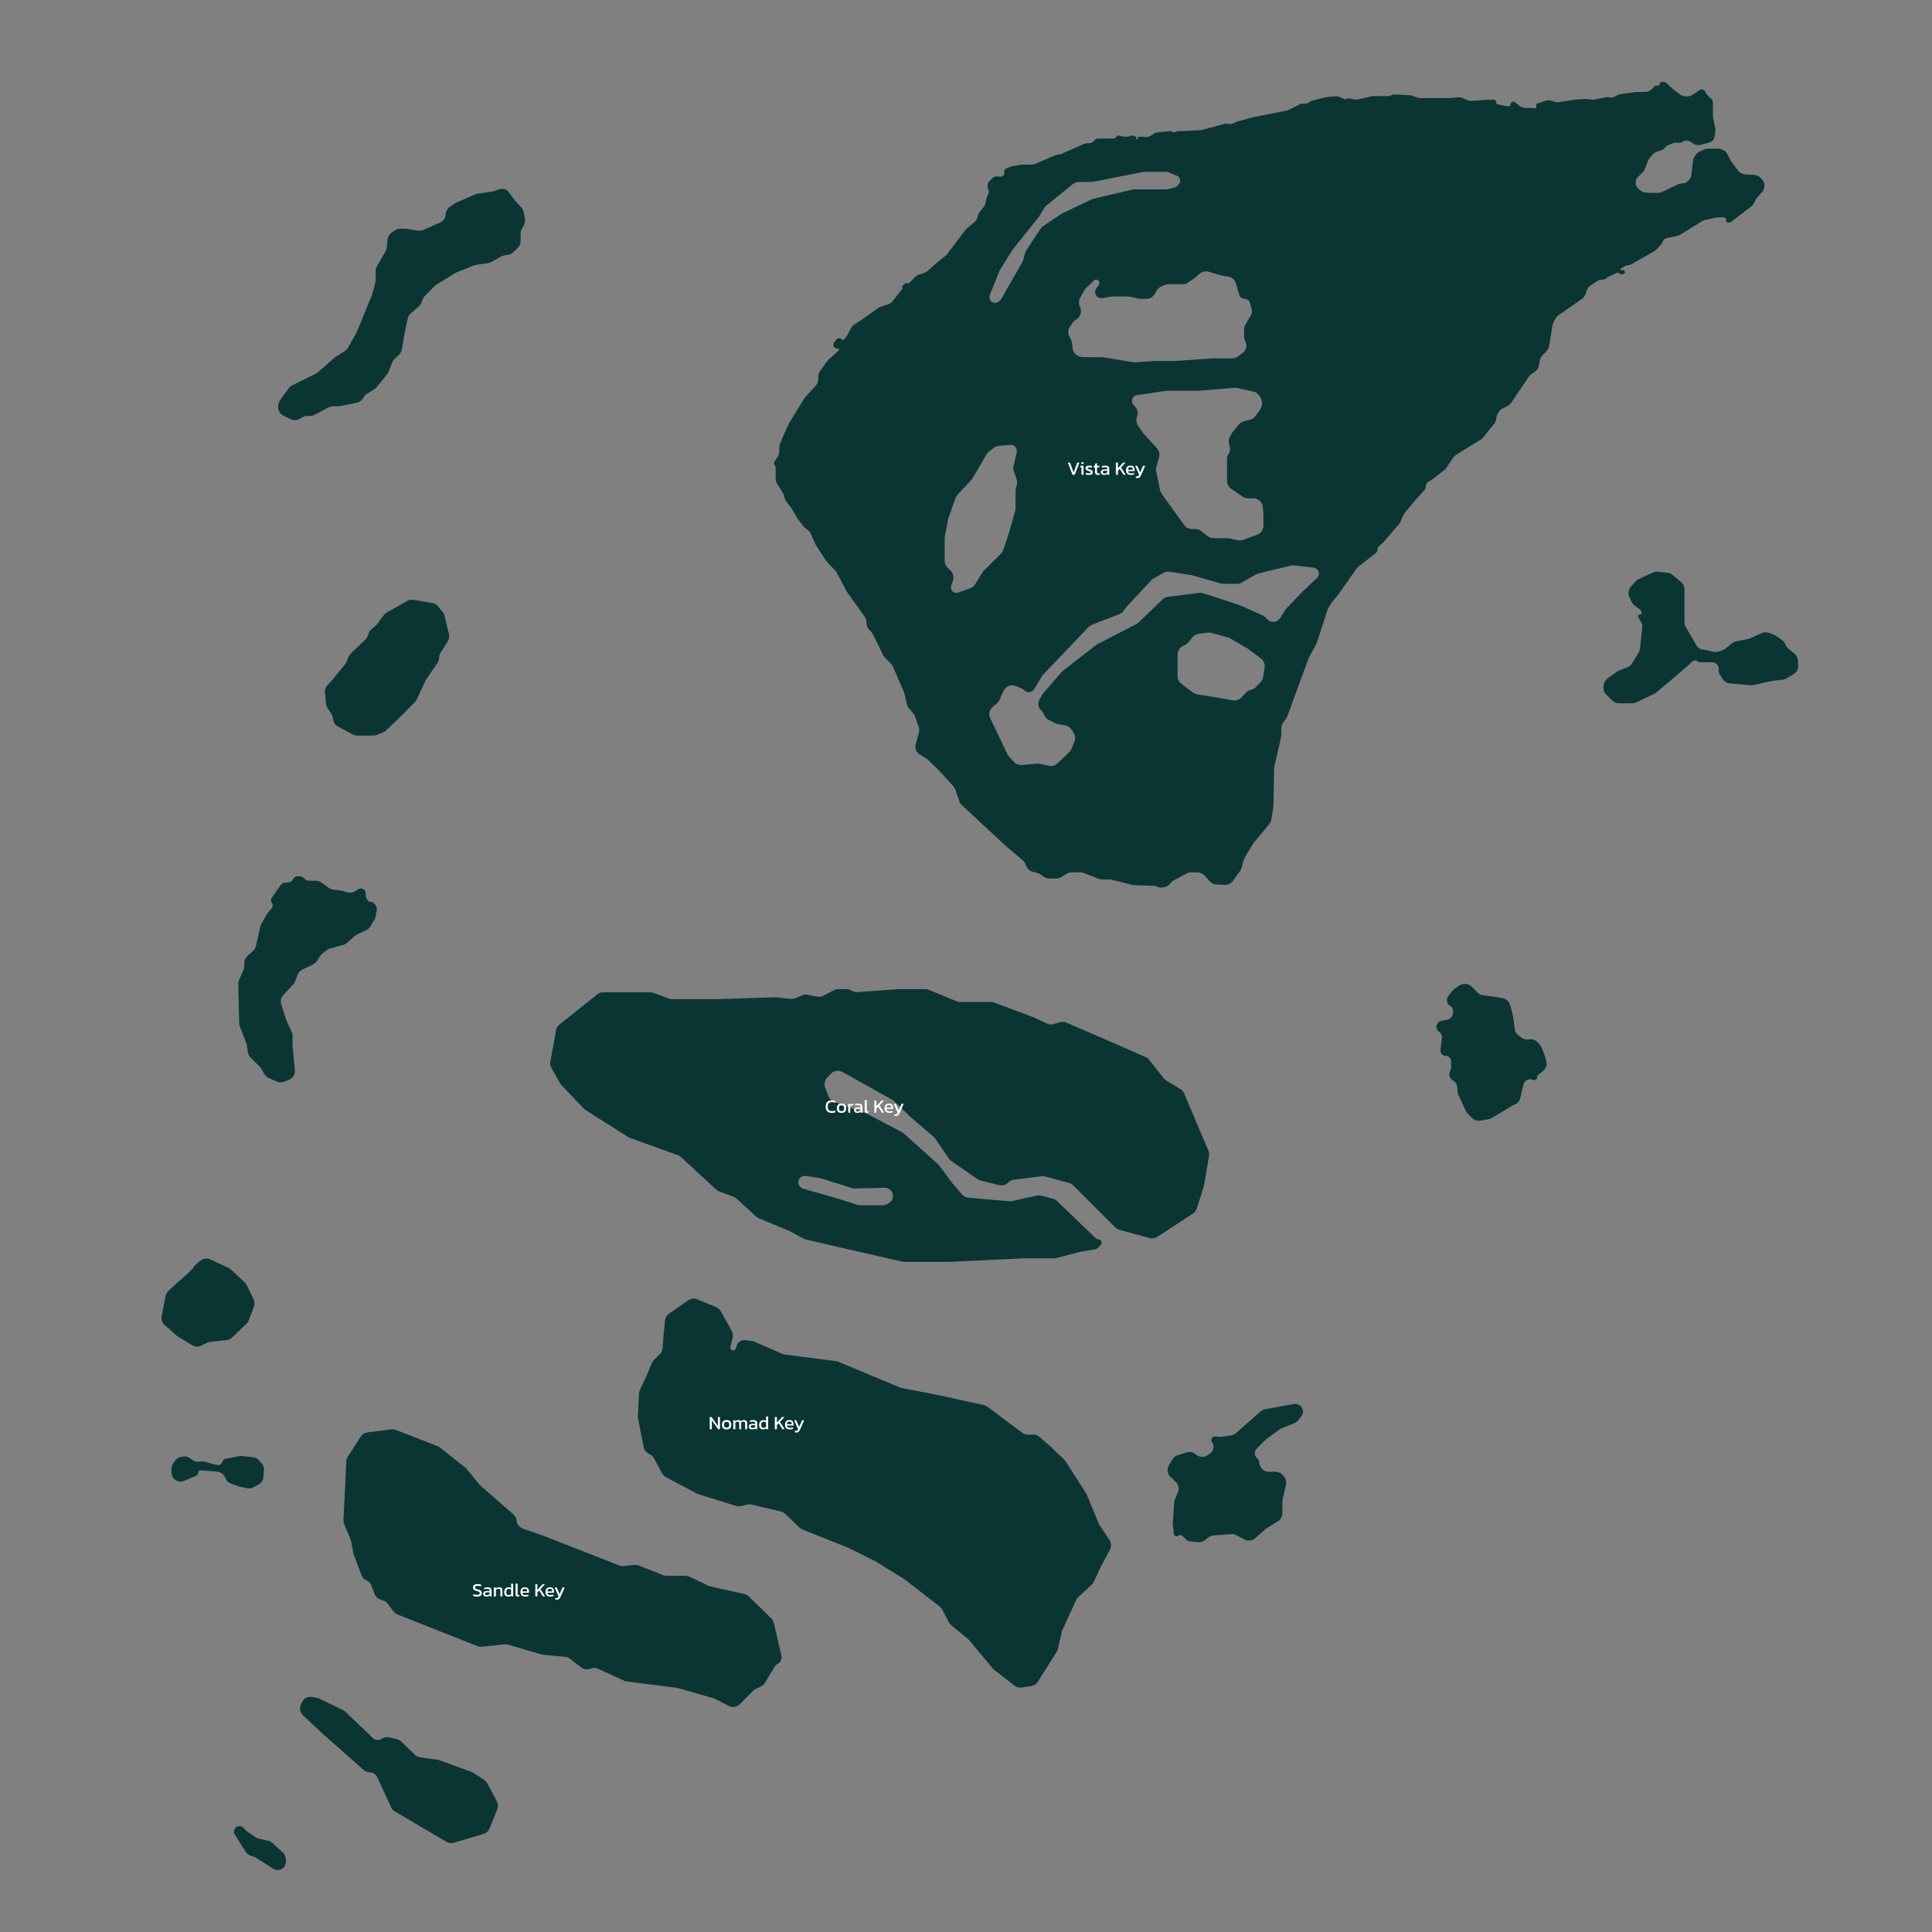 <svg width="8192" height="8192" viewBox="0 0 8192 8192" fill="none" xmlns="http://www.w3.org/2000/svg">
<rect x="0" y="0" width="8192" height="8192" fill="#808080" stroke="none"/>
<path fill-rule="evenodd" clip-rule="evenodd" d="M2532.55 4216.23C2539.64 4210.58 2548.44 4207.5 2557.5 4207.5H2756.85C2761.58 4207.5 2766.27 4208.34 2770.71 4209.98L2835.79 4234.02C2840.23 4235.66 2844.92 4236.5 2849.65 4236.5H3042.5L3289.5 4228.5L3352.13 4235.36C3358.93 4236.11 3365.81 4235.1 3372.11 4232.42L3400.78 4220.26C3408.09 4217.16 3416.17 4216.3 3423.97 4217.8L3465.64 4225.83C3474.61 4227.56 3483.9 4226.17 3491.96 4221.89L3535.7 4198.67C3541.48 4195.6 3547.92 4194 3554.46 4194H3588.89C3595.53 4194 3602.06 4195.65 3607.9 4198.8L3613.75 4201.96C3620.44 4205.58 3628.03 4207.21 3635.62 4206.66L3811.5 4194H3923.09C3928.31 4194 3933.48 4195.02 3938.31 4197.01L4056.19 4245.49C4061.02 4247.48 4066.19 4248.5 4071.4 4248.5H4201.25C4206.05 4248.5 4210.8 4249.36 4215.29 4251.04L4386 4315L4438.88 4340.05C4447.66 4344.21 4457.65 4345.03 4466.99 4342.36L4494.76 4334.42C4503.65 4331.89 4513.13 4332.5 4521.61 4336.17L4736.5 4429L4857.32 4481.98C4863.35 4484.62 4868.63 4488.7 4872.7 4493.87L4933.99 4571.77C4936.97 4575.56 4940.62 4578.78 4944.75 4581.27L5004.43 4617.32C5011.63 4621.66 5017.27 4628.16 5020.56 4635.89L5123.9 4878.7C5126.9 4885.75 5127.82 4893.52 5126.53 4901.07L5104.98 5027.7C5104.66 5029.56 5104.21 5031.4 5103.63 5033.21L5074.33 5124.51C5071.53 5133.24 5065.82 5140.74 5058.15 5145.76L4907.07 5244.63C4897.49 5250.91 4885.67 5252.77 4874.62 5249.75L4746.74 5214.8C4740.03 5212.96 4733.91 5209.41 4729 5204.5L4550.58 5026.08C4545.61 5021.11 4539.43 5017.54 4532.64 5015.73L4431.09 4988.53C4426.08 4987.19 4420.85 4986.84 4415.71 4987.49L4298.87 5002.3C4290.2 5003.4 4282.12 5007.32 4275.88 5013.44L4274.43 5014.87C4264.53 5024.58 4250.3 5028.48 4236.83 5025.16L4158.13 5005.76C4153.41 5004.6 4148.95 5002.59 4144.96 4999.83L4034.07 4923.2C4030.06 4920.42 4026.58 4916.94 4023.83 4912.91L3965.48 4827.85C3963.5 4824.96 3961.15 4822.35 3958.49 4820.07L3866 4741L3791.23 4669.09C3788.75 4666.71 3785.98 4664.65 3782.98 4662.98L3571.88 4545.27C3555.8 4536.3 3535.68 4539.47 3523.13 4552.94L3507.02 4570.23C3496.6 4581.41 3493.47 4597.55 3498.93 4611.81L3513 4648.52C3517.13 4659.31 3525.72 4667.78 3536.56 4671.76L3677.5 4723.5L3825.51 4801.14C3828.49 4802.71 3831.26 4804.64 3833.76 4806.91L3979.55 4938.83C3981.51 4940.61 3983.29 4942.57 3984.86 4944.69L4039.5 5018.5L4079.38 5064.7C4086.19 5072.59 4095.81 5077.51 4106.19 5078.41L4279.38 5093.47C4283.43 5093.82 4287.52 5093.55 4291.5 5092.67L4395.72 5069.56C4401.82 5068.2 4408.16 5068.3 4414.21 5069.84L4463.75 5082.4C4470.47 5084.1 4476.63 5087.52 4481.62 5092.32L4646.24 5250.41C4648.97 5253.04 4652.61 5254.5 4656.4 5254.5C4669.42 5254.5 4675.98 5270.21 4666.83 5279.47L4655.36 5291.08C4652.2 5294.28 4648.12 5296.41 4643.68 5297.16L4580 5308L4478.94 5334.22C4475.66 5335.07 4472.28 5335.5 4468.9 5335.5H4339.5L4028 5350.5H3834.5C3831.51 5350.5 3828.53 5350.16 3825.61 5349.5L3591 5296L3417.22 5255.71C3413.76 5254.91 3410.41 5253.64 3407.28 5251.95L3348 5220L3217.89 5165.67C3213.66 5163.9 3209.77 5161.42 3206.38 5158.34L3122.67 5082.16C3118.92 5078.75 3114.56 5076.08 3109.82 5074.3L3049.78 5051.74C3044.97 5049.93 3040.56 5047.21 3036.78 5043.74L2886.94 4905.96C2883.02 4902.36 2878.42 4899.57 2873.41 4897.77L2671.15 4824.99C2668.39 4824 2665.75 4822.71 2663.27 4821.14L2482.69 4706.65C2479.91 4704.89 2477.35 4702.79 2475.09 4700.4L2379.92 4600.11C2377.65 4597.71 2375.68 4595.04 2374.06 4592.16L2338.06 4528.07C2333.5 4519.95 2331.91 4510.48 2333.58 4501.31L2357.81 4368.25C2359.55 4358.74 2364.66 4350.18 2372.22 4344.15L2532.55 4216.23ZM3394.34 4992.59C3400.46 4987.15 3408.68 4984.72 3416.77 4985.97L3475.5 4995.04C3477.5 4995.35 3479.47 4995.8 3481.39 4996.41L3612.19 5037.52C3616.37 5038.83 3620.73 5039.45 3625.11 5039.35L3751.13 5036.44C3762.88 5036.16 3773.95 5041.93 3780.47 5051.71C3790.38 5066.56 3787.23 5086.54 3773.24 5097.63L3767.92 5101.85C3760.85 5107.45 3752.09 5110.5 3743.07 5110.5H3647.71C3643.59 5110.5 3639.5 5109.86 3635.58 5108.62L3553.5 5082.5L3405.58 5040.3C3396.21 5037.63 3388.89 5030.29 3386.26 5020.91L3386.15 5020.54C3383.31 5010.42 3386.49 4999.57 3394.34 4992.59Z" fill="#0B3533"/>
<path d="M2918.03 5513.55L2836.6 5570.45C2827.02 5577.14 2820.84 5587.7 2819.7 5599.34L2814 5657.5L2809.62 5716.41C2808.9 5726.13 2804.65 5735.26 2797.67 5742.07L2772.84 5766.3C2768.99 5770.06 2765.93 5774.56 2763.86 5779.54L2742 5832L2713.32 5893.4C2711.13 5898.09 2709.87 5903.16 2709.61 5908.32L2704.75 6005.1C2704.58 6008.35 2704.82 6011.62 2705.45 6014.82L2729.27 6136.01C2731.62 6148 2739.34 6158.26 2750.21 6163.86L2756.09 6166.88C2763.2 6170.54 2769.05 6176.25 2772.88 6183.27L2808.22 6247.93C2811.99 6254.82 2817.71 6260.46 2824.66 6264.12L2955.72 6333.27C2957.9 6334.42 2960.18 6335.37 2962.54 6336.1L3121.02 6385.25C3127.88 6387.38 3135.19 6387.62 3142.17 6385.95L3168.26 6379.71C3174.33 6378.26 3180.67 6378.25 3186.75 6379.68L3310.88 6408.99C3317.83 6410.63 3324.22 6414.11 3329.38 6419.06L3389.89 6477.12C3393.6 6480.67 3397.95 6483.48 3402.71 6485.39L3596.5 6563L3712 6620L3835.5 6696.5L3984.59 6812.14C3989.14 6815.67 3992.88 6820.14 3995.54 6825.25L4023.69 6879.2C4026.2 6884.02 4029.67 6888.27 4033.88 6891.7L4103.04 6948.08C4105.01 6949.69 4106.82 6951.48 4108.45 6953.43L4210.23 7075.19C4212.07 7077.39 4214.14 7079.39 4216.41 7081.14L4301.81 7147.38C4310.55 7154.16 4321.69 7157.02 4332.61 7155.28L4373.11 7148.84C4384.48 7147.04 4394.52 7140.41 4400.66 7130.67L4480.4 7004.21C4482.78 7000.43 4484.52 6996.28 4485.53 6991.92L4502.59 6918.44C4503.19 6915.82 4504.06 6913.27 4505.18 6910.82L4563.18 6784.26C4565.37 6779.47 4568.49 6775.16 4572.36 6771.58L4628.82 6719.27C4632.57 6715.79 4635.62 6711.62 4637.81 6706.99L4668 6643L4706.39 6570.11C4713.23 6557.1 4712.4 6541.39 4704.22 6529.19L4662.71 6467.29C4661.24 6465.1 4659.99 6462.77 4658.98 6460.34L4608.34 6338.23C4607.45 6336.08 4606.37 6334.01 4605.12 6332.05L4519.08 6197.05C4517.37 6194.36 4515.34 6191.88 4513.04 6189.68L4455.5 6134.5L4407.8 6092.87C4400.52 6086.5 4391.17 6083 4381.5 6083H4358.28C4349.66 6083 4341.27 6080.21 4334.36 6075.06L4186.41 5964.66C4181.86 5961.26 4176.63 5958.87 4171.07 5957.65L3981.5 5916L3823.02 5885.28C3820.35 5884.76 3817.73 5883.97 3815.22 5882.92L3554.45 5774.07C3551.17 5772.7 3547.71 5771.77 3544.18 5771.31L3327.17 5743.23C3323.41 5742.75 3319.74 5741.73 3316.27 5740.21L3198.81 5688.83C3195.29 5687.28 3191.56 5686.26 3187.74 5685.78L3159.81 5682.29C3144.46 5680.37 3129.84 5689.42 3124.72 5704.02L3119.82 5717.96C3118.13 5722.78 3113.58 5726 3108.48 5726C3100.63 5726 3094.89 5718.6 3096.83 5711L3106.55 5672.94C3109.09 5663.03 3107.72 5652.52 3102.74 5643.58L3056.28 5560.16C3051.89 5552.29 3044.97 5546.12 3036.64 5542.67L2956.25 5509.38C2943.63 5504.16 2929.23 5505.73 2918.03 5513.55Z" fill="#0B3533"/>
<path d="M1371 7354L1284.81 7273.43C1272.11 7261.55 1268.54 7242.84 1275.96 7227.12L1280.38 7217.76C1288.12 7201.39 1305.89 7192.25 1323.71 7195.49L1343.17 7199.03C1346.71 7199.67 1350.14 7200.79 1353.38 7202.35L1453.82 7250.76C1457.58 7252.58 1461.04 7254.97 1464.06 7257.85L1580.93 7369.31C1591.93 7379.8 1608.91 7380.79 1621.05 7371.63C1628.31 7366.16 1637.62 7364.14 1646.5 7366.12L1682.01 7374.05C1689.2 7375.65 1695.8 7379.21 1701.1 7384.33L1759.16 7440.47C1765.23 7446.34 1773 7450.14 1781.37 7451.32L1856.34 7461.91C1859.11 7462.3 1861.82 7462.98 1864.45 7463.94L1999.96 7513.35C2002.98 7514.44 2005.85 7515.9 2008.51 7517.69L2053.63 7547.89C2059.12 7551.57 2063.62 7556.56 2066.72 7562.41L2106.82 7638.11C2112.32 7648.5 2112.98 7660.8 2108.6 7671.72L2076.19 7752.57C2071.65 7763.9 2062.18 7772.53 2050.49 7776.02L1924.71 7813.52C1914.05 7816.7 1902.56 7815.29 1892.98 7809.65L1674.29 7680.85C1667.26 7676.72 1661.67 7670.53 1658.26 7663.13L1599.6 7535.84C1593.75 7523.14 1581.04 7515 1567.05 7515C1558.32 7515 1549.89 7511.81 1543.34 7506.04L1371 7354Z" fill="#0B3533"/>
<path d="M1041.88 7852.15L995.603 7778.95C991.469 7772.41 990.814 7764.25 993.853 7757.13C1000.52 7741.52 1021.03 7737.89 1032.65 7750.27L1043.51 7761.85C1045.17 7763.61 1047 7765.19 1048.99 7766.56L1083.03 7790.04C1087.3 7792.99 1092.11 7795.07 1097.17 7796.18L1136.1 7804.72C1142.91 7806.21 1149.22 7809.47 1154.39 7814.15L1198.6 7854.21C1206.24 7861.13 1210.91 7870.74 1211.63 7881.03L1212.4 7891.81C1213.61 7908.95 1202.27 7924.45 1185.57 7928.48C1176.26 7930.73 1166.44 7929.08 1158.37 7923.93L1084.39 7876.63C1081.15 7874.55 1077.62 7872.96 1073.92 7871.89L1064.61 7869.21C1055.2 7866.5 1047.11 7860.43 1041.88 7852.15Z" fill="#0B3533"/>
<path d="M1459.53 6462.88L1486.33 6526.54C1487.44 6529.17 1488.26 6531.92 1488.79 6534.73L1498.35 6585.99C1498.78 6588.33 1499.42 6590.62 1500.27 6592.84L1533.17 6679.63C1536.9 6689.45 1544.46 6697.33 1554.12 6701.44C1563.93 6705.63 1571.58 6713.69 1575.23 6723.71L1587.73 6757.95C1592 6769.64 1601.47 6778.68 1613.35 6782.4L1623.69 6785.65C1631.7 6788.15 1638.71 6793.11 1643.74 6799.82L1668.22 6832.46C1672.65 6838.37 1678.63 6842.94 1685.5 6845.66L1747 6870L2024.35 6979.88C2030.36 6982.26 2036.86 6983.14 2043.29 6982.47L2139.13 6972.33C2144.33 6971.78 2149.58 6972.26 2154.59 6973.73L2296.72 7015.39C2299.23 7016.13 2301.81 7016.62 2304.42 7016.85L2395.41 7024.97C2402.98 7025.64 2410.2 7028.46 2416.23 7033.09L2463.94 7069.77C2474.32 7077.75 2487.94 7080.14 2500.41 7076.19L2506.82 7074.15C2516.27 7071.16 2526.49 7071.78 2535.51 7075.89L2646.48 7126.48C2650.14 7128.15 2654.03 7129.26 2658.02 7129.77L2868.97 7156.61C2870.99 7156.87 2872.98 7157.28 2874.94 7157.84L3025.22 7200.92C3027.73 7201.64 3030.17 7202.6 3032.49 7203.8L3090.38 7233.57C3105.93 7241.56 3124.86 7238.54 3137.14 7226.11L3192.56 7170C3195.5 7167.02 3198.89 7164.52 3202.61 7162.59L3228.43 7149.22C3235.01 7145.81 3240.52 7140.63 3244.33 7134.28L3284.94 7066.6C3287.92 7061.63 3292.22 7057.57 3297.35 7054.88C3310.1 7048.18 3316.71 7033.71 3313.44 7019.68L3281.16 6881.4C3279.42 6873.96 3275.59 6867.17 3270.11 6861.83L3174.7 6768.98C3169.34 6763.77 3162.64 6760.16 3155.33 6758.56C3093.34 6745.01 2989.6 6722 2996 6722C3002.25 6722 2953.53 6699.2 2922.31 6685.03C2917.16 6682.69 2911.57 6681.5 2905.91 6681.5H2826.08C2821.07 6681.5 2816.11 6680.56 2811.44 6678.72L2708.2 6638.12C2702.16 6635.74 2695.63 6634.87 2689.18 6635.58L2645.28 6640.42C2638.86 6641.13 2632.35 6640.27 2626.33 6637.92L2300.5 6510.5L2217.07 6481.51C2202.9 6476.59 2192.68 6464.17 2190.59 6449.32L2190.08 6445.74C2188.74 6436.23 2184.02 6427.52 2176.79 6421.21L2036.13 6298.3C2034.38 6296.77 2032.77 6295.09 2031.31 6293.28L1980.32 6230C1978.44 6227.67 1976.32 6225.57 1973.98 6223.72L1865.21 6137.72C1862.09 6135.25 1858.61 6133.27 1854.9 6131.82L1678.46 6063.18C1672.25 6060.77 1665.54 6059.94 1658.93 6060.78L1557.63 6073.64C1545.83 6075.13 1535.31 6081.81 1528.92 6091.84L1474.69 6177.05C1470.96 6182.92 1468.82 6189.65 1468.49 6196.59L1456.44 6445.42C1456.15 6451.4 1457.21 6457.36 1459.53 6462.88Z" fill="#0B3533"/>
<path d="M733.931 6206.31L742.206 6194.16C748.158 6185.41 757.332 6179.38 767.721 6177.38L774.071 6176.16C784.583 6174.14 795.466 6176.41 804.286 6182.48L816.847 6191.11C825.589 6197.12 836.36 6199.41 846.792 6197.48L848.708 6197.13C854.498 6196.06 860.453 6196.28 866.148 6197.77L919.658 6211.82C929.547 6214.41 939.686 6208.57 942.406 6198.72C944.3 6191.85 949.934 6186.66 956.933 6185.33L1016.03 6174.13C1019.99 6173.38 1024.03 6173.23 1028.03 6173.69L1072.66 6178.8C1082.23 6179.9 1091.08 6184.41 1097.59 6191.51L1108.84 6203.78C1116.28 6211.9 1120.05 6222.73 1119.24 6233.72L1117.12 6262.8C1116.11 6276.6 1108.04 6288.9 1095.77 6295.32L1074.53 6306.44C1066.42 6310.69 1057.11 6312.02 1048.14 6310.23L1017.4 6304.08C1015.47 6303.69 1013.57 6303.17 1011.72 6302.5L979.706 6291C969.069 6287.18 960.545 6279.04 956.241 6268.59L954.737 6264.93C949.06 6251.15 936.187 6241.66 921.337 6240.32L853.033 6234.17C846.032 6233.54 840 6239.06 840 6246.09C840 6250.88 837.132 6255.22 832.715 6257.09L781.072 6279.02C772.028 6282.86 761.865 6283.14 752.627 6279.79C737.245 6274.21 727 6259.6 727 6243.24V6228.82C727 6220.79 729.415 6212.95 733.931 6206.31Z" fill="#0B3533"/>
<path d="M5409.03 6240.5H5379.85C5360.54 6240.5 5343.98 6226.69 5340.51 6207.69L5338.7 6197.83C5337.6 6191.79 5334.47 6186.31 5329.82 6182.31C5318.02 6172.14 5317.32 6154.1 5328.28 6143.04L5363.86 6107.15C5365.29 6105.72 5366.81 6104.4 5368.44 6103.19L5423.99 6061.97C5426.65 6060 5429.55 6058.36 5432.61 6057.1L5488.94 6033.93C5495.21 6031.35 5500.72 6027.22 5504.96 6021.93L5517.49 6006.26C5529.76 5990.92 5525.96 5968.33 5509.35 5957.85C5502.37 5953.44 5494 5951.82 5485.88 5953.3L5363.97 5975.5C5356.8 5976.81 5350.11 5980.06 5344.64 5984.89L5240.94 6076.6C5235.11 6081.75 5227.9 6085.1 5220.19 6086.22L5176.48 6092.57C5174.5 6092.85 5172.49 6092.87 5170.51 6092.61L5154.69 6090.56C5139.3 6088.56 5130.02 6107.11 5140.85 6118.23C5143.83 6121.29 5145.5 6125.39 5145.5 6129.66V6135.89C5145.5 6146.01 5140.67 6155.53 5132.49 6161.5L5121.25 6169.7C5106.19 6180.7 5085.51 6179.82 5071.43 6167.58L5070.2 6166.52C5059.81 6157.48 5045.5 6154.43 5032.33 6158.44L4994.26 6170.01C4984.76 6172.9 4976.68 6179.22 4971.58 6187.74L4956.41 6213.08C4946.81 6229.12 4949.6 6249.66 4963.12 6262.56L4985.26 6283.68C4997.41 6295.28 5001.02 6313.24 4994.3 6328.64L4982.25 6356.2C4980.43 6360.37 4979.33 6364.82 4979.01 6369.35L4972.71 6457.05C4972.57 6459.01 4972.6 6460.98 4972.81 6462.94L4977.08 6503.48C4978.1 6513.19 4989.62 6517.74 4997 6511.36C5001.79 6507.21 5008.97 6507.47 5013.45 6511.95L5027.84 6526.34C5033.44 6531.94 5040.81 6535.4 5048.7 6536.14L5080.09 6539.06C5090 6539.99 5099.91 6537.18 5107.87 6531.19L5124.65 6518.54C5130.76 6513.94 5138.05 6511.19 5145.67 6510.61L5220.6 6504.87C5228.05 6504.3 5235.51 6505.83 5242.14 6509.29L5277.52 6527.74C5292.26 6535.42 5310.21 6533.19 5322.62 6522.14L5363.52 6485.71C5365.17 6484.24 5366.94 6482.91 5368.81 6481.73L5418.81 6450.27C5430.44 6442.94 5437.5 6430.16 5437.5 6416.41V6366.95C5437.5 6363.99 5437.83 6361.04 5438.48 6358.16L5452.71 6295.01C5455.42 6283.01 5452.45 6270.43 5444.67 6260.91L5440 6255.19C5432.41 6245.89 5421.03 6240.5 5409.03 6240.5Z" fill="#0B3533"/>
<path d="M822.001 5372C821.45 5368.7 836.797 5355.9 851.802 5344.38C863.222 5335.62 878.577 5334.23 891.648 5340.26L968.662 5375.81C972.529 5377.59 976.087 5379.98 979.2 5382.89L1037.17 5437.02C1040.69 5440.31 1043.59 5444.22 1045.73 5448.54L1075.26 5508.34C1080.2 5518.32 1080.74 5529.91 1076.77 5540.32L1054.69 5598.13C1052.59 5603.64 1049.29 5608.62 1045.04 5612.71L984.228 5671.15C977.917 5677.22 969.791 5681.04 961.096 5682.05L890.171 5690.23C885.754 5690.74 881.454 5691.98 877.446 5693.91L852.898 5705.69C840.786 5711.5 826.566 5710.85 815.04 5703.95L755.78 5668.46C753.598 5667.16 751.546 5665.65 749.651 5663.95L697.963 5617.68C687.447 5608.27 682.669 5594.01 685.393 5580.16L702.024 5495.59C703.634 5487.4 707.765 5479.92 713.837 5474.2L748 5442C773 5420.67 822.801 5376.8 822.001 5372Z" fill="#0B3533"/>
<path d="M6265.25 4208.64L6240.74 4183.87C6233.23 4176.27 6222.99 4172 6212.3 4172H6209.53C6201.06 4172 6192.81 4174.69 6185.97 4179.67L6165.83 4194.34C6162.96 4196.44 6160.37 4198.91 6158.15 4201.69L6141.95 4221.94C6137.77 4227.16 6135.5 4233.64 6135.5 4240.32V4243.97C6135.5 4252.87 6140.53 4261.02 6148.5 4265C6156.47 4268.98 6161.5 4277.13 6161.5 4286.03V4291.87C6161.5 4307.63 6150.34 4321.18 6134.87 4324.21L6111.16 4328.84C6101.33 4330.76 6093.55 4338.29 6091.3 4348.05C6089 4358.01 6092.9 4368.39 6101.21 4374.36L6102.6 4375.36C6110.87 4381.31 6115.25 4391.28 6114.04 4401.39L6108.02 4451.75C6106.41 4465.18 6116.9 4477 6130.43 4477C6142.89 4477 6153 4487.11 6153 4499.57V4524.85C6153 4529.89 6151.86 4534.85 6149.66 4539.38L6148.56 4541.63C6141.29 4556.58 6147.27 4574.6 6162.03 4582.24C6171.35 4587.07 6177.55 4596.34 6178.46 4606.8L6180.4 4629.08C6180.8 4633.66 6181.98 4638.14 6183.9 4642.32L6215.06 4710.11C6217.01 4714.34 6219.67 4718.19 6222.94 4721.5L6241.42 4740.23C6250.56 4749.49 6263.63 4753.73 6276.47 4751.59L6311.45 4745.76C6316.44 4744.93 6321.22 4743.16 6325.55 4740.54L6411.97 4688.33C6413.99 4687.11 6416.1 4686.08 6418.3 4685.23L6421.48 4684.01C6433.71 4679.3 6442.86 4668.91 6445.97 4656.19L6460.33 4597.53C6462.88 4587.14 6471.2 4579.16 6481.69 4577.06L6486.8 4576.04C6490.15 4575.37 6493.63 4575.96 6496.57 4577.69L6497.68 4578.34C6506.45 4583.5 6517.5 4577.18 6517.5 4567.01C6517.5 4562.91 6519.41 4559.04 6522.67 4556.55L6542.18 4541.66C6555.33 4531.62 6560.94 4514.53 6556.3 4498.65L6547.5 4468.5L6536.82 4442.62C6535.28 4438.9 6533.19 4435.42 6530.61 4432.32L6521.16 4420.95C6512.63 4410.67 6499.52 4405.33 6486.23 4406.73L6479.69 4407.41C6469.91 4408.43 6460.09 4405.82 6452.12 4400.07L6438.97 4390.58C6430.05 4384.14 6424.18 4374.33 6422.72 4363.43L6415 4305.5L6403.47 4261.94C6399.52 4247.01 6387.33 4235.69 6372.15 4232.85L6335.5 4226L6288.76 4220.21C6279.85 4219.1 6271.56 4215.03 6265.25 4208.64Z" fill="#0B3533"/>
<path d="M7423.33 2905.46L7334.95 2897.71C7322.67 2896.63 7311.58 2889.96 7304.88 2879.62L7291.72 2859.33C7288.03 2853.64 7286.52 2846.8 7287.47 2840.08C7289.86 2823.14 7276.71 2808 7259.6 2808H7209.77C7205.73 2808 7201.82 2806.53 7198.79 2803.87C7192.37 2798.26 7182.75 2798.39 7176.49 2804.18L7154.5 2824.5L7097.5 2873.5L7022.87 2936.25C7020.3 2938.41 7017.47 2940.24 7014.44 2941.69L6938.71 2978.06C6933.31 2980.65 6927.39 2982 6921.39 2982H6864.34C6853.87 2982 6843.81 2977.89 6836.33 2970.56L6810.62 2945.34C6801.72 2936.62 6797.4 2924.24 6798.93 2911.88L6799.86 2904.32C6801.22 2893.27 6807.13 2883.3 6816.15 2876.79L6855.41 2848.45C6858.12 2846.49 6861.08 2844.88 6864.2 2843.66L6900.48 2829.41C6908.61 2826.23 6915.46 2820.47 6920.01 2813.03L6948.29 2766.71C6951.39 2761.63 6953.32 2755.93 6953.94 2750.02L6963.68 2656.8C6964.22 2651.72 6963.16 2646.61 6960.65 2642.17L6946.41 2616.87C6943.54 2611.79 6947.22 2605.5 6953.05 2605.5C6958.5 2605.5 6962.19 2599.96 6960.1 2594.94L6958.12 2590.18C6957.39 2588.42 6956.21 2586.88 6954.71 2585.71L6930.33 2566.71C6925.51 2562.95 6921.61 2558.14 6918.94 2552.64L6908.97 2532.11C6902.01 2517.78 6904.22 2500.67 6914.6 2488.58L6934.26 2465.69C6938.04 2461.28 6942.74 2457.75 6948.02 2455.35L7009.11 2427.5C7015.59 2424.56 7022.73 2423.38 7029.81 2424.11L7069.85 2428.25C7077.77 2429.06 7085.27 2432.23 7091.38 2437.33L7128.13 2468.01C7137.24 2475.61 7142.5 2486.86 7142.5 2498.72V2548.5V2638.23C7142.5 2645.28 7144.37 2652.21 7147.91 2658.31L7187.5 2726.5L7193.17 2736.59C7199.55 2747.96 7211.57 2755 7224.61 2755C7227.53 2755 7230.43 2755.35 7233.26 2756.05L7264.34 2763.74C7271.63 2765.54 7279.29 2765.26 7286.43 2762.91L7303.55 2757.28C7308.15 2755.77 7312.43 2753.44 7316.19 2750.41L7344.38 2727.65C7349.39 2723.61 7355.29 2720.84 7361.6 2719.56L7412.05 2709.4C7415.01 2708.8 7417.89 2707.87 7420.64 2706.63L7469.69 2684.43C7479.48 2680 7490.64 2679.69 7500.66 2683.58L7522.93 2692.23C7525.97 2693.4 7528.85 2694.95 7531.51 2696.82L7556.8 2714.66C7563.12 2719.11 7567.92 2725.39 7570.58 2732.65C7572.82 2738.78 7576.61 2744.23 7581.57 2748.47L7609.28 2772.14C7617.42 2779.09 7622.43 2789.01 7623.2 2799.68L7624.73 2820.98C7625.82 2836.02 7618.35 2850.39 7605.42 2858.15L7574.08 2876.95C7569.09 2879.95 7563.5 2881.82 7557.71 2882.43L7514.5 2887L7435.55 2904.65C7431.54 2905.54 7427.42 2905.82 7423.33 2905.46Z" fill="#0B3533"/>
<path d="M1550.5 3795.57V3787.71C1550.5 3777.99 1543.65 3769.6 1534.12 3767.66C1528.91 3766.59 1523.49 3767.6 1519.01 3770.46L1505.55 3779.07C1495.68 3785.37 1483.55 3787.03 1472.35 3783.62L1452.39 3777.53C1450.14 3776.85 1447.82 3776.36 1445.48 3776.08L1413.09 3772.21C1406.47 3771.41 1400.15 3768.98 1394.71 3765.12L1361.89 3741.87C1355.13 3737.07 1347.05 3734.5 1338.76 3734.5H1311.25C1303.14 3734.5 1295.41 3731.04 1290 3725C1284.59 3718.96 1276.86 3715.5 1268.75 3715.5H1262.44C1253.67 3715.5 1245.74 3720.71 1242.25 3728.75C1238.76 3736.79 1230.83 3742 1222.06 3742H1214.78C1203.95 3742 1193.81 3747.29 1187.62 3756.17L1152.16 3807.01C1147.59 3813.56 1147.76 3822.32 1152.58 3828.69C1157.79 3835.59 1157.51 3845.19 1151.91 3851.77L1135.53 3871.03C1133.85 3873 1132.36 3875.14 1131.09 3877.4L1107.82 3918.96C1105.95 3922.3 1104.57 3925.9 1103.72 3929.64L1085.28 4010.79C1083.47 4018.74 1079.27 4025.95 1073.26 4031.45L1049.01 4053.61C1040.72 4061.18 1036 4071.9 1036 4083.13V4096.08C1036 4101.63 1034.84 4107.12 1032.6 4112.21L1013.6 4155.32C1011.23 4160.71 1010.08 4166.55 1010.22 4172.44L1014.33 4339.01C1014.44 4343.63 1015.36 4348.21 1017.04 4352.52L1044.37 4422.8C1045.45 4425.59 1046.22 4428.5 1046.66 4431.46L1051.07 4461.41C1052.32 4469.91 1056.28 4477.78 1062.36 4483.86L1100.49 4521.99C1102.82 4524.32 1104.85 4526.93 1106.54 4529.76L1121.83 4555.34C1126.17 4562.6 1132.68 4568.29 1140.45 4571.61L1174.84 4586.31C1184.85 4590.58 1196.16 4590.6 1206.18 4586.35L1226.02 4577.94C1242.08 4571.13 1251.88 4554.69 1250.23 4537.33L1240.5 4435V4392.31C1240.5 4386.51 1239.24 4380.77 1236.8 4375.51L1215.5 4329.5L1192.4 4259.07C1187.84 4245.16 1191.24 4229.86 1201.27 4219.2L1242.55 4175.3C1246.15 4171.47 1248.96 4166.97 1250.82 4162.06L1261.77 4133.13C1265.45 4123.42 1272.75 4115.53 1282.14 4111.11L1326.55 4090.19C1333.06 4087.12 1338.63 4082.35 1342.66 4076.38L1359.73 4051.08C1362.23 4047.39 1365.32 4044.13 1368.89 4041.46L1387.23 4027.7C1391.37 4024.6 1396.07 4022.32 1401.08 4021.01L1454.72 4006.93C1460.82 4005.33 1466.45 4002.31 1471.16 3998.12L1504.96 3968.04C1507.97 3965.36 1511.36 3963.15 1515.03 3961.49L1552.34 3944.56C1559.61 3941.26 1565.73 3935.86 1569.91 3929.06L1586.83 3901.48C1589.26 3897.52 1590.98 3893.18 1591.92 3888.63L1597.3 3862.54C1599.31 3852.75 1596.65 3842.57 1590.09 3835.03L1585.59 3829.85C1582.36 3826.14 1577.67 3824 1572.74 3824C1566.98 3824 1561.6 3821.08 1558.46 3816.25L1555.09 3811.07C1552.1 3806.45 1550.5 3801.07 1550.5 3795.57Z" fill="#0B3533"/>
<path d="M2185 852.5L2156.81 814.358C2153.01 809.224 2147.84 805.268 2141.9 802.948C2134.53 800.074 2126.39 799.869 2118.89 802.369L2094.85 810.384C2092.62 811.127 2090.33 811.672 2088.01 812.013L2025.25 821.229C2021.77 821.741 2018.36 822.711 2015.13 824.115L1935.89 858.53C1933.63 859.508 1931.48 860.691 1929.44 862.065L1907.53 876.853C1897.98 883.302 1891.67 893.558 1890.23 904.994L1889.33 912.062C1887.58 925.985 1878.65 937.968 1865.81 943.639L1794.42 975.178C1787.29 978.324 1779.41 979.323 1771.73 978.053L1723.24 970.036C1721.08 969.679 1718.9 969.5 1716.72 969.5H1697.74C1689.76 969.5 1681.97 971.884 1675.36 976.346L1660.96 986.066C1651.16 992.68 1644.79 1003.29 1643.56 1015.05L1639.9 1049.96C1639.31 1055.59 1637.53 1061.03 1634.68 1065.92L1598.43 1128.17C1594.87 1134.28 1593 1141.23 1593 1148.3V1188.04C1593 1191.66 1592.51 1195.27 1591.54 1198.76L1577 1251L1511.5 1411L1475.89 1473.87C1472.68 1479.54 1468.13 1484.34 1462.65 1487.85L1423.53 1512.88C1421.85 1513.96 1420.24 1515.16 1418.74 1516.48L1348.39 1578.09C1345.81 1580.35 1342.94 1582.28 1339.87 1583.81L1238.74 1634.15C1233 1637.01 1228.03 1641.21 1224.25 1646.39L1187.93 1696.18C1183.72 1701.96 1181.13 1708.75 1180.44 1715.86L1179.74 1722.98C1178.1 1739.79 1187.18 1755.82 1202.45 1763.04L1233 1777.49C1244.34 1782.85 1257.53 1782.58 1268.64 1776.77L1285.29 1768.06C1291.01 1765.06 1297.37 1763.5 1303.83 1763.5H1315.51C1322.07 1763.5 1328.53 1761.89 1334.31 1758.81L1393.69 1727.19C1399.47 1724.11 1405.93 1722.5 1412.49 1722.5H1435.89C1438.62 1722.5 1441.35 1722.22 1444.02 1721.66L1513.2 1707.3C1524.8 1704.89 1534.73 1697.47 1540.33 1687.02L1541.38 1685.05C1544.73 1678.8 1549.69 1673.55 1555.74 1669.84L1587.05 1650.64C1590.99 1648.23 1594.48 1645.16 1597.36 1641.56L1641.7 1586.24C1644.22 1583.1 1646.25 1579.59 1647.72 1575.84L1663.1 1536.65C1665.34 1530.96 1668.85 1525.86 1673.37 1521.73L1690.92 1505.7C1697.46 1499.74 1701.83 1491.77 1703.35 1483.06L1715 1416.5L1728.74 1350.73C1730.53 1342.15 1735.09 1334.39 1741.72 1328.66L1775.74 1299.21C1780.83 1294.81 1784.73 1289.19 1787.07 1282.88L1792.03 1269.5C1793.99 1264.23 1797.04 1259.42 1800.97 1255.41L1842.07 1213.5C1844.35 1211.18 1846.9 1209.14 1849.68 1207.43L1929.67 1158.24C1931.56 1157.08 1933.53 1156.08 1935.57 1155.25L2008.04 1125.81C2011 1124.61 2014.1 1123.76 2017.26 1123.3L2069.56 1115.6C2074.48 1114.87 2079.22 1113.24 2083.54 1110.77L2124.06 1087.67C2128.32 1085.24 2132.98 1083.62 2137.83 1082.88L2154.22 1080.38C2162.22 1079.15 2169.66 1075.53 2175.56 1069.99L2194.88 1051.85C2202.93 1044.29 2207.5 1033.74 2207.5 1022.69V990.085C2207.5 983.465 2209.14 976.949 2212.28 971.121L2221.73 953.577C2226.11 945.444 2227.54 936.046 2225.77 926.978L2220.24 898.528C2218.78 891.001 2215.18 884.054 2209.88 878.514L2185 852.5Z" fill="#0B3533"/>
<path d="M1833.27 2557L1753.01 2543.38C1743.95 2541.84 1734.63 2543.47 1726.63 2547.99L1639.5 2597.26C1634.56 2600.05 1630.27 2603.87 1626.91 2608.45L1599.27 2646.22C1597.43 2648.73 1595.3 2651.02 1592.94 2653.04L1574.56 2668.7C1568.96 2673.47 1564.79 2679.7 1562.5 2686.69L1559.67 2695.34C1557.59 2701.68 1553.96 2707.4 1549.11 2711.98L1521 2738.5L1486.99 2771.66C1483.04 2775.51 1479.93 2780.14 1477.85 2785.26L1469.26 2806.42C1467.76 2810.12 1465.72 2813.57 1463.2 2816.66L1409.5 2882.5L1388.1 2905.81C1380.4 2914.2 1376.64 2925.48 1377.77 2936.81L1382.51 2984.57C1383.16 2991.09 1385.4 2997.35 1389.04 3002.8L1404.79 3026.43C1407.89 3031.09 1409.99 3036.35 1410.93 3041.87L1412.71 3052.24C1414.78 3064.39 1422.35 3074.91 1433.22 3080.74L1495.64 3114.24C1501.46 3117.37 1507.95 3119 1514.56 3119H1582.42C1587.43 3119 1592.39 3118.06 1597.05 3116.23L1624.55 3105.43C1629.47 3103.49 1633.95 3100.61 1637.75 3096.93L1711 3026L1759.23 2976.86C1762.39 2973.64 1764.98 2969.92 1766.89 2965.83L1804.63 2885.41C1805.54 2883.47 1806.61 2881.61 1807.81 2879.84L1855.29 2810.33C1859.66 2803.93 1862 2796.35 1862 2788.59C1862 2781.35 1864.04 2774.24 1867.9 2768.1L1898.54 2719.27C1904.27 2710.15 1906.07 2699.09 1903.54 2688.62L1884.65 2610.41C1883.24 2604.55 1880.51 2599.08 1876.68 2594.41L1857.48 2571.05C1851.37 2563.6 1842.77 2558.61 1833.27 2557Z" fill="#0B3533"/>
<path fill-rule="evenodd" clip-rule="evenodd" d="M7211.82 613.942C7200.8 616.842 7189.07 614.905 7179.56 608.617L7168.23 601.119C7163.19 597.78 7157.27 596 7151.22 596C7145.52 596 7139.93 597.583 7135.07 600.572L7133.07 601.799C7126.61 605.777 7118.86 607.091 7111.44 605.463C7105.62 604.185 7099.54 604.714 7094.03 606.981L7074.59 614.968C7068.95 617.285 7063.99 620.988 7060.17 625.733C7055.81 631.131 7050 635.166 7043.42 637.358L7025.19 643.437C7018.2 645.767 7011.99 649.983 7007.24 655.619L6994.79 670.405C6991.95 673.779 6989.68 677.598 6988.09 681.71L6974.65 716.364C6972.57 721.725 6969.36 726.575 6965.24 730.583L6946.05 749.24C6939.3 755.799 6935.5 764.809 6935.5 774.218C6935.5 784.249 6939.82 793.793 6947.36 800.407L6954.1 806.321C6960.53 811.958 6968.59 815.388 6977.11 816.108L6999.5 818H7029.51C7035.43 818 7041.27 816.686 7046.62 814.154L7115.38 781.606C7120.4 779.232 7125.88 778 7131.43 778C7141.1 778 7150.4 774.264 7157.38 767.572L7159.96 765.102C7166.77 758.578 7171.05 749.859 7172.05 740.483L7178.33 681.938C7179.09 674.779 7181.78 667.96 7186.1 662.199L7191.47 655.038C7195.43 649.761 7200.63 645.545 7206.61 642.765L7224.98 634.227C7230.26 631.772 7236.02 630.5 7241.84 630.5H7285.11C7288.69 630.5 7292.25 630.98 7295.7 631.927L7299.08 632.856C7309.86 635.816 7318.91 643.154 7324.04 653.093L7338.81 681.728C7339.93 683.905 7341.25 685.974 7342.75 687.909L7370.73 723.977C7377.88 733.196 7388.7 738.833 7400.36 739.411L7437.28 741.245C7447.08 741.731 7456.36 745.803 7463.36 752.686L7469.64 758.869C7478.67 767.758 7482.94 780.507 7481.18 793.055C7480.09 800.806 7476.74 808.129 7471.56 814L7449.44 839.094C7447.16 841.687 7445.22 844.565 7443.67 847.657L7436.59 861.814C7433.9 867.202 7430.02 871.911 7425.25 875.592L7342.52 939.443C7341.18 940.472 7339.67 941.253 7338.06 941.746L7331.18 943.852C7324.27 945.969 7317.57 939.997 7318.89 932.887C7319.99 926.965 7315.44 921.5 7309.42 921.5H7284C7281.67 921.5 7279.35 921.764 7277.08 922.288L7228.39 933.526C7224.16 934.502 7220.11 936.16 7216.42 938.435L7123.94 995.344C7120.01 997.763 7115.69 999.484 7111.17 1000.43L7067.5 1009.57C7058.9 1011.37 7052 1017.81 7049.61 1026.27C7048.55 1030.03 7046.58 1033.47 7043.86 1036.28L7022.44 1058.43C7019.82 1061.13 7016.84 1063.45 7013.58 1065.32L6919.39 1119.34C6915.16 1121.76 6910.53 1123.39 6905.73 1124.15L6900.25 1125.01C6896.12 1125.67 6892.14 1127.07 6888.52 1129.17L6873.84 1137.65C6872.39 1138.49 6871.5 1140.03 6871.5 1141.7C6871.5 1144.68 6874.25 1146.9 6877.17 1146.27L6880.75 1145.5C6885.51 1144.47 6890 1148.1 6890 1152.96V1154C6890 1157.79 6887.35 1161.07 6883.65 1161.87L6877.82 1163.13C6873.88 1163.99 6869.78 1162.78 6866.93 1159.93C6863.37 1156.38 6857.97 1155.45 6853.43 1157.61L6821.1 1173.04C6818.38 1174.34 6815.89 1176.06 6813.72 1178.14C6808.44 1183.18 6801.43 1186 6794.13 1186H6791.58C6784.68 1186 6777.94 1188.06 6772.22 1191.91L6742.96 1211.6C6734.03 1217.61 6727.9 1226.97 6725.96 1237.56L6725.81 1238.37C6724.94 1243.08 6723.23 1247.61 6720.77 1251.72L6718.39 1255.68C6715.49 1260.51 6711.61 1264.67 6707 1267.89L6607.59 1337.34C6602.28 1341.06 6597.94 1346.01 6594.97 1351.77L6586.89 1367.4C6584.98 1371.11 6583.65 1375.1 6582.97 1379.22L6571 1451.5L6568.84 1466.32C6567.64 1474.57 6563.9 1482.23 6558.13 1488.25L6540.04 1507.12C6534.79 1512.59 6531.2 1519.45 6529.7 1526.88L6524.75 1551.38C6522.67 1561.71 6516.59 1570.79 6507.84 1576.67L6492.99 1586.64C6488.7 1589.52 6485.01 1593.2 6482.13 1597.48L6407.43 1708.2C6403.54 1713.97 6398.22 1718.62 6391.98 1721.7L6372.25 1731.44C6365.55 1734.75 6359.91 1739.86 6355.97 1746.21L6353 1751L6352.79 1751.28C6348.98 1756.35 6346.44 1762.26 6345.36 1768.51L6343.41 1779.88C6342.16 1787.15 6338.92 1793.94 6334.05 1799.48L6320 1815.5L6290.05 1854.13C6287.04 1858.01 6283.34 1861.3 6279.14 1863.85L6242.5 1886L6174.23 1928.49C6169.46 1931.46 6165.37 1935.41 6162.23 1940.06L6132.06 1984.72C6129.7 1988.22 6126.8 1991.32 6123.47 1993.91L6074.5 2032L6056.56 2043.13C6049.68 2047.4 6045.5 2054.92 6045.5 2063.02C6045.5 2068.8 6043.36 2074.38 6039.49 2078.68L5996 2127L5956.51 2174.75C5954.18 2177.57 5952.25 2180.7 5950.77 2184.04L5937.91 2213.05C5936.31 2216.66 5934.18 2220.02 5931.6 2223.01L5864.52 2300.59C5862.84 2302.53 5860.98 2304.3 5858.97 2305.88L5848.65 2313.99C5843.82 2317.78 5841 2323.59 5841 2329.73C5841 2335.9 5838.16 2341.72 5833.3 2345.51L5759.24 2403.3C5756.1 2405.75 5753.34 2408.66 5751.06 2411.93L5674.5 2521.5L5647.93 2552.65C5646.31 2554.54 5644.88 2556.59 5643.64 2558.76L5631.56 2579.9C5630.19 2582.29 5629.07 2584.82 5628.22 2587.45L5583.67 2725.37C5582.89 2727.78 5581.88 2730.12 5580.66 2732.35L5550.96 2786.34C5549.99 2788.11 5549.15 2789.95 5548.45 2791.85L5459.25 3035.23C5458.09 3038.4 5456.53 3041.41 5454.61 3044.18L5440.08 3065.24C5435.47 3071.92 5433 3079.85 5433 3087.96V3116.52C5433 3119.5 5432.67 3122.47 5432.01 3125.37L5403.41 3251.49C5402.8 3254.16 5402.47 3256.88 5402.42 3259.61L5399.55 3417.08C5399.52 3419.02 5399.34 3420.96 5399.02 3422.88L5390.28 3475.74C5389.11 3482.78 5386.08 3489.39 5381.5 3494.87L5318.94 3569.67C5317.65 3571.22 5316.47 3572.86 5315.43 3574.59C5306.74 3588.9 5294.23 3609.42 5284.61 3624.98C5276.27 3638.48 5269.33 3655.88 5267.07 3671.59C5266.18 3677.82 5263.58 3685.17 5259.92 3690.29L5227.68 3735.3C5219.77 3746.33 5206.81 3752.61 5193.25 3751.96L5158.14 3750.27C5147.79 3749.78 5138.03 3745.28 5130.92 3737.73L5106.34 3711.59C5098.79 3703.56 5088.24 3699 5077.21 3699H5050.09C5043.47 3699 5036.95 3700.65 5031.11 3703.79L4976.38 3733.29C4971.84 3735.74 4967.81 3739.05 4964.52 3743.03L4960.54 3747.85C4954.09 3755.66 4944.91 3760.73 4934.87 3762.04L4924.67 3763.37C4919.06 3764.1 4913.37 3762.88 4908.55 3759.92C4904.91 3757.68 4900.75 3756.42 4896.48 3756.27L4807.83 3753.15C4804.95 3753.05 4802.09 3752.64 4799.3 3751.92L4714.89 3730.26C4711.64 3729.42 4708.3 3729 4704.95 3729H4673.52C4668.55 3729 4663.62 3728.07 4658.99 3726.27L4596 3701.73C4591.37 3699.93 4586.45 3699 4581.48 3699H4543.38C4535.94 3699 4528.65 3701.07 4522.32 3704.99L4499.67 3719.01C4493.35 3722.93 4486.06 3725 4478.62 3725H4448.96C4440.53 3725 4432.32 3722.34 4425.5 3717.4L4412.81 3708.21C4408.97 3705.43 4404.66 3703.35 4400.08 3702.07L4377.79 3695.87C4365.65 3692.49 4355.81 3683.58 4351.24 3671.83L4348.19 3664C4345.77 3657.76 4341.82 3652.24 4336.71 3647.93L4267.5 3589.5L4078.79 3414.27C4074 3409.82 4070.38 3404.28 4068.23 3398.11L4050.7 3347.75C4048.92 3342.64 4046.12 3337.94 4042.46 3333.94L3980 3265.5L3933.9 3220.8C3931.64 3218.61 3929.13 3216.69 3926.42 3215.09L3900.72 3199.87C3888.8 3192.82 3881.5 3180.01 3881.5 3166.17C3881.5 3162.74 3881.95 3159.32 3882.84 3156.01L3896.3 3105.92C3898.38 3098.15 3898.08 3089.94 3895.43 3082.35L3879.94 3037.98C3878.32 3033.37 3875.88 3029.09 3872.72 3025.35L3853.77 3002.92C3849.65 2998.05 3846.76 2992.25 3845.33 2986.03L3834.84 2940.18C3834.28 2937.73 3833.49 2935.34 3832.48 2933.04L3785.46 2825.77C3783.5 2821.29 3780.74 2817.22 3777.31 2813.74L3752.07 2788.14C3749.04 2785.07 3746.53 2781.52 3744.63 2777.65L3701.97 2690.55C3700.33 2687.2 3698.23 2684.09 3695.73 2681.33L3685.05 2669.51C3679.18 2663.02 3675.6 2654.78 3674.86 2646.06L3673.92 2634.94C3673.32 2627.78 3670.79 2620.91 3666.61 2615.06L3590.5 2508.5L3548.09 2428.39C3546.37 2425.15 3544.21 2422.15 3541.68 2419.5L3506.56 2382.69C3504.86 2380.9 3503.32 2378.96 3501.97 2376.89L3459.46 2311.52C3458.16 2309.51 3457.03 2307.39 3456.1 2305.17L3439.33 2265.15C3436.81 2259.14 3432.87 2253.84 3427.83 2249.7L3411.11 2235.96C3408.71 2233.99 3406.55 2231.75 3404.67 2229.28L3382 2199.5L3358.44 2158.51C3357.48 2156.84 3356.4 2155.24 3355.21 2153.73L3334.66 2127.57C3331.25 2123.24 3328.78 2118.25 3327.4 2112.92L3324.5 2101.76C3323.5 2097.94 3321.95 2094.29 3319.89 2090.93L3294.89 2050.12C3291.04 2043.83 3289 2036.6 3289 2029.22V1982.19C3289 1978.85 3287.75 1975.63 3285.5 1973.17C3281.38 1968.65 3280.84 1961.93 3284.18 1956.81L3297.48 1936.47C3301.73 1929.97 3304 1922.36 3304 1914.58V1897.23C3304 1891.8 3305.1 1886.43 3307.25 1881.44L3328.5 1832L3346.5 1792.5L3410.96 1688.3C3412.32 1686.1 3413.88 1684.05 3415.63 1682.16L3458.84 1635.5C3465.69 1628.11 3469.5 1618.4 3469.5 1608.32V1596.88C3469.5 1588.5 3472.13 1580.34 3477.01 1573.54L3506.53 1532.44C3508.17 1530.15 3510.05 1528.05 3512.14 1526.15L3555.89 1486.46C3556.91 1485.53 3557.5 1484.21 3557.5 1482.83C3557.5 1480.36 3555.66 1478.27 3553.2 1477.96L3546.04 1477.07C3540.86 1476.42 3536.56 1472.75 3535.1 1467.73L3534.46 1465.52C3532.92 1460.2 3534.14 1454.46 3537.71 1450.22L3548.04 1437.97C3551.34 1434.05 3556.68 1432.52 3561.56 1434.08L3563.48 1434.69C3565.11 1435.21 3566.49 1436.3 3567.39 1437.75C3569.93 1441.85 3575.71 1442.32 3578.88 1438.68L3588.2 1427.98C3589.06 1427 3589.81 1425.92 3590.43 1424.77L3608.72 1390.86C3611.86 1385.05 3616.39 1380.1 3621.91 1376.46L3659 1352L3723.19 1306.41C3726.38 1304.15 3729.88 1302.37 3733.59 1301.12L3765.81 1290.27C3773.11 1287.81 3779.55 1283.29 3784.35 1277.26L3824.88 1226.29C3826.48 1224.28 3826.8 1221.53 3825.71 1219.2C3824.4 1216.43 3825.12 1213.13 3827.46 1211.15L3839.34 1201.09C3841.48 1199.28 3844.59 1199.19 3846.83 1200.87C3849.22 1202.67 3852.57 1202.43 3854.68 1200.32L3880.88 1174.12C3885.23 1169.77 3890.53 1166.48 3896.37 1164.51L3919.46 1156.71C3924.76 1154.92 3929.63 1152.04 3933.74 1148.26L3958.5 1125.5L4009.69 1084.08C4012.22 1082.03 4014.49 1079.69 4016.45 1077.1L4094.17 974.239C4096.05 971.755 4098.21 969.498 4100.61 967.516L4131.58 941.929C4138.95 935.845 4143.89 927.325 4145.52 917.912L4145.73 916.74C4146.89 910.025 4149.75 903.718 4154.03 898.418L4170.81 877.652C4174.88 872.625 4177.66 866.69 4178.93 860.353L4182.18 844.084C4182.72 841.369 4183.55 838.717 4184.64 836.172L4190.21 823.176C4193.26 816.057 4193.17 807.982 4189.97 800.931C4188.34 797.352 4187.5 793.466 4187.5 789.534V788.567C4187.5 779.896 4191.02 771.595 4197.25 765.565L4207.62 755.523C4214.41 748.96 4224.05 746.272 4233.25 748.38L4236.73 749.177C4240.47 750.035 4244.39 749.631 4247.88 748.028L4251.21 746.497C4256.89 743.889 4259.9 737.61 4258.39 731.551C4258.13 730.521 4258 729.463 4258 728.402V728.072C4258 721.683 4261.88 715.935 4267.8 713.544L4282.82 707.486C4285.26 706.498 4287.81 705.757 4290.4 705.274L4325.87 698.675C4328.28 698.226 4330.73 698 4333.19 698H4374.22C4379.68 698 4385.08 696.882 4390.1 694.714L4470.96 659.745C4473.65 658.585 4476.45 657.723 4479.32 657.173L4494.01 654.36C4496.99 653.789 4499.9 652.879 4502.68 651.648L4596.05 610.298C4600.96 608.124 4606.27 607 4611.64 607H4618.85C4626.49 607 4633.69 603.384 4638.25 597.25C4642.81 591.116 4650 587.5 4657.65 587.5H4720.45C4725.16 587.5 4729.55 585.127 4732.13 581.189C4735.35 576.273 4741.31 573.9 4747.03 575.252L4761.08 578.573C4763.68 579.189 4766.35 579.5 4769.03 579.5H4781.65C4784.82 579.5 4787.94 578.648 4790.67 577.033C4795.02 574.467 4800.25 573.871 4805.06 575.396L4813.16 577.967C4816.04 578.88 4818 581.552 4818 584.572V588.25C4818 590.045 4819.45 591.5 4821.25 591.5C4823.04 591.5 4824.5 590.045 4824.5 588.25V585.5C4824.5 582.186 4827.18 579.5 4830.5 579.5H4843.37C4844.45 579.5 4845.54 579.593 4846.6 579.779L4852.08 580.732C4862.29 582.508 4872.79 580.252 4881.37 574.441L4890.68 568.134C4896.14 564.435 4902.43 562.144 4908.99 561.464L4961.86 555.982C4964.83 555.673 4967.8 556.569 4970.1 558.468C4973.14 560.968 4977.27 561.686 4980.97 560.357L4989.93 557.141C4992.95 556.055 4996.14 555.5 4999.36 555.5H5017L5089.79 551.719C5092.59 551.573 5095.36 551.135 5098.07 550.41L5190.39 525.672C5195.71 524.246 5201.3 524.165 5206.67 525.434C5213.7 527.099 5221.08 526.43 5227.69 523.529L5243.36 516.656C5245.12 515.886 5246.93 515.244 5248.77 514.733L5307.5 498.5L5388 482L5454.02 469.535C5457.65 468.848 5461.18 467.661 5464.49 466.006L5512.54 441.979C5517.71 439.392 5523.57 438.5 5529.28 439.429C5537.34 440.742 5545.57 438.408 5551.74 433.06L5551.98 432.848C5555.28 429.988 5559.19 427.934 5563.42 426.849C5586.67 420.89 5623.81 411.5 5626 411.5C5627.93 411.5 5646.71 409.764 5661.16 408.393C5667.29 407.811 5673.48 408.717 5679.19 411.046L5704.23 421.257C5706.7 422.267 5709.55 421.368 5710.99 419.118C5712.21 417.23 5714.44 416.258 5716.65 416.655L5744.16 421.593C5749.34 422.522 5754.64 422.422 5759.78 421.299L5784 416L5813.22 408.694C5816.39 407.901 5819.65 407.5 5822.92 407.5H5887.06C5891.6 407.5 5896.05 406.266 5899.95 403.931C5904.22 401.369 5909.16 400.138 5914.13 400.396L5977.32 403.679C5981.41 403.892 5985.45 404.733 5989.29 406.172L6008.71 413.453C6013.2 415.137 6017.96 416 6022.75 416H6143.5L6183.61 412.495C6191.05 411.845 6198.53 413.292 6205.19 416.673L6218.59 423.472C6225.07 426.762 6232.33 428.223 6239.58 427.698L6304.5 423H6333.38C6338.97 423 6343.5 427.528 6343.5 433.114C6343.5 437.978 6346.96 442.153 6351.74 443.054L6392.71 450.778C6399.05 451.973 6405.05 447.483 6405.69 441.067C6406.51 432.846 6415.77 428.434 6422.67 432.971L6425 434.5L6442.5 448.628C6449.62 454.369 6458.48 457.5 6467.63 457.5H6491.5L6506.71 459.129C6512.31 459.73 6516.4 453.964 6513.99 448.874C6512.14 444.957 6514.13 440.3 6518.25 438.941L6553.8 427.194C6562.04 424.472 6570.94 424.504 6579.17 427.284L6591.18 431.347C6597.3 433.418 6603.83 433.975 6610.22 432.969L6673.5 423L6717.53 419.755C6719.84 419.585 6722.15 419.616 6724.45 419.846L6749.98 422.398C6753.97 422.797 6758 422.593 6761.93 421.794L6807.21 412.583C6812.35 411.539 6817.64 411.575 6822.76 412.687C6832.52 414.809 6842.72 412.977 6851.13 407.594L6855.48 404.814C6860.43 401.644 6866.02 399.605 6871.85 398.842L6939.5 390H6975.54C6986.96 390 6997.84 385.114 7005.43 376.575L7013.28 367.748C7015.96 364.728 7019.81 363 7023.85 363H7030C7034.42 363 7038 359.418 7038 355C7038 350.582 7041.58 347 7046 347H7053.85C7057.81 347 7061.62 348.476 7064.54 351.139L7094 378L7123.19 400.094C7128.32 403.974 7134.31 406.561 7140.65 407.635L7146.04 408.549C7155.37 410.132 7164.97 408.351 7173.12 403.523L7187.5 395L7206.99 382.003C7210.82 379.451 7215.54 378.616 7220.01 379.7L7220.19 379.744C7225.93 381.135 7230.45 385.545 7231.99 391.245C7232.65 393.713 7233.89 395.988 7235.61 397.884L7250.27 414.09C7251.42 415.358 7252.73 416.465 7254.17 417.383C7259.67 420.881 7263 426.946 7263 433.463V490.109C7263 492.697 7263.25 495.279 7263.75 497.818L7272.78 543.811C7273.59 547.912 7273.75 552.113 7273.25 556.263L7270.67 577.879C7270.23 581.596 7269.12 585.205 7267.41 588.535C7263.33 596.469 7256.07 602.297 7247.44 604.567L7211.82 613.942ZM5003.45 760.068C5001.59 753.104 4996.55 747.429 4989.86 744.764L4956.12 731.336C4951.42 729.462 4946.4 728.5 4941.33 728.5H4853.89C4851.3 728.5 4848.72 728.751 4846.18 729.249L4634.82 770.751C4632.28 771.249 4629.7 771.5 4627.11 771.5H4574.65C4565.49 771.5 4556.61 774.64 4549.5 780.396L4437.7 870.796C4434.26 873.579 4431.3 876.915 4428.95 880.666L4404 920.5L4293 1059.5L4240.37 1143.99C4239.12 1145.99 4238.06 1148.1 4237.18 1150.29L4196.86 1251.1C4195.96 1253.36 4195.4 1255.73 4195.2 1258.15C4193.47 1279.65 4218.62 1292.51 4235.03 1278.5L4241.05 1273.36C4243.66 1271.14 4245.83 1268.45 4247.44 1265.43L4264 1234.5L4334.01 1113.3C4335.66 1110.44 4336.95 1107.4 4337.86 1104.22L4347.28 1071.04C4348.42 1067.04 4350.17 1063.24 4352.48 1059.78L4412.62 969.562C4415.51 965.229 4419.22 961.502 4423.54 958.59L4499.06 907.646C4500.68 906.55 4502.39 905.575 4504.15 904.729L4627.08 845.876C4629.68 844.629 4632.42 843.668 4635.23 843.009L4801.5 804.055C4804.49 803.354 4807.55 803 4810.62 803H4944.01C4947.32 803 4950.62 802.589 4953.83 801.777L4978.06 795.642C4984.85 793.925 4990.92 790.111 4995.41 784.745L4998.9 780.572C5003.66 774.884 5005.36 767.235 5003.45 760.068ZM4213.55 1898.96C4219.71 1894.09 4227.17 1891.15 4235 1890.5L4283.62 1886.45C4290.87 1885.84 4298.04 1888.31 4303.39 1893.24C4310.25 1899.58 4313.18 1909.12 4311.06 1918.22L4297.62 1975.76C4295.91 1983.1 4296.3 1990.78 4298.76 1997.91L4310.57 2032.13C4313.13 2039.54 4313.45 2047.55 4311.5 2055.15L4307.26 2071.59C4306.42 2074.85 4306 2078.2 4306 2081.57V2156.4C4306 2160.11 4305.48 2163.81 4304.46 2167.39L4279 2256.5L4254.02 2331.88C4252.03 2337.87 4248.66 2343.31 4244.16 2347.75L4171.89 2419.15C4169.64 2421.38 4167.66 2423.86 4165.99 2426.55L4134.35 2477.63C4129.59 2485.32 4122.37 2491.16 4113.86 2494.22L4062.72 2512.57C4054.34 2515.58 4044.98 2513.48 4038.69 2507.19C4032.46 2500.96 4030.34 2491.71 4033.23 2483.39L4040.77 2461.68C4045.8 2447.2 4042.11 2431.11 4031.27 2420.27L4017.21 2406.22C4009.71 2398.71 4005.5 2388.54 4005.5 2377.93V2283.72C4005.5 2281.25 4005.73 2278.77 4006.19 2276.34L4020.42 2200.56C4020.81 2198.52 4021.35 2196.52 4022.04 2194.57L4051.23 2112.31C4053.06 2107.16 4055.92 2102.44 4059.64 2098.43L4118.02 2035.7C4120 2033.57 4121.74 2031.24 4123.21 2028.74L4183.69 1925.97C4186.21 1921.69 4189.5 1917.92 4193.39 1914.85L4213.55 1898.96ZM4535 1428.57C4527.07 1415.12 4527.7 1398.28 4536.6 1385.46L4547.91 1369.17C4550.29 1365.74 4553.18 1362.71 4556.5 1360.18L4567.3 1351.93C4574.85 1346.17 4580.1 1337.9 4582.12 1328.61L4582.51 1326.79C4584.44 1317.87 4583.24 1308.56 4579.11 1300.42C4573.1 1288.6 4573.4 1274.56 4579.9 1263L4598.13 1230.6C4600.03 1227.22 4602.42 1224.13 4605.2 1221.44L4638.31 1189.46C4642.35 1185.56 4648.36 1184.5 4653.49 1186.8C4661.32 1190.29 4664.08 1200.01 4659.27 1207.1L4648.12 1223.56C4642.53 1231.79 4642.1 1242.48 4647.01 1251.13C4652.41 1260.67 4663.18 1265.82 4674 1264.05L4713.78 1257.53C4715.92 1257.18 4718.09 1257 4720.26 1257H4780.83C4783.6 1257 4786.36 1257.29 4789.07 1257.86L4828.42 1266.14C4831.13 1266.71 4833.89 1267 4836.66 1267H4861.44C4875.71 1267 4888.9 1259.39 4896.05 1247.04L4905.21 1231.23C4909.61 1223.62 4916.4 1217.68 4924.52 1214.31L4939.65 1208.05C4944.5 1206.03 4949.7 1205 4954.96 1205H5024.5C5027.7 1205 5054.5 1186.67 5067.5 1177.5L5086.96 1160.47C5097.26 1151.46 5111.45 1148.34 5124.58 1152.19L5175 1167L5209.08 1173.12C5224.04 1175.8 5236.18 1186.73 5240.42 1201.33L5254.56 1249.98C5257.48 1260.07 5266.72 1267 5277.22 1267C5287.74 1267 5297 1273.97 5299.9 1284.09L5306.74 1307.9C5309.78 1318.49 5308.31 1329.87 5302.69 1339.35L5280.6 1376.56C5276.93 1382.74 5275 1389.79 5275 1396.98V1426.65C5275 1432.48 5276.27 1438.24 5278.73 1443.52L5280.98 1448.36C5289.11 1465.83 5283.62 1486.61 5267.93 1497.8L5247.92 1512.07C5241.14 1516.9 5233.02 1519.5 5224.7 1519.5H5140L4982.5 1530.5H4897.5L4813.62 1536.19C4810.55 1536.39 4807.47 1536.25 4804.43 1535.75L4678.22 1515.03C4676.07 1514.68 4673.91 1514.5 4671.74 1514.5H4592.88C4588 1514.5 4583.16 1513.61 4578.6 1511.86L4573.63 1509.96C4559.98 1504.74 4550.27 1492.5 4548.29 1478.02L4544.59 1450.96C4543.87 1445.71 4542.11 1440.65 4539.42 1436.08L4535 1428.57ZM4810.34 1679.69C4813.41 1677.59 4816.91 1676.21 4820.58 1675.66L4942.05 1657.44C4944.01 1657.15 4946 1657 4947.98 1657H5081L5233.52 1644.49C5237.48 1644.17 5241.47 1644.43 5245.36 1645.28L5315.18 1660.59C5326.5 1663.08 5336.18 1670.34 5341.73 1680.51L5346.92 1690.02C5353.23 1701.59 5353.44 1715.52 5347.47 1727.27L5341.68 1738.68C5340.56 1740.89 5339.24 1742.99 5337.73 1744.95L5321.9 1765.56C5316.46 1772.65 5308.8 1777.71 5300.14 1779.94L5273.55 1786.77C5265.39 1788.87 5258.1 1793.49 5252.72 1799.98L5229.03 1828.55C5227.68 1830.18 5226.46 1831.92 5225.38 1833.74L5215.64 1850.22C5210.41 1859.07 5208.79 1869.58 5211.11 1879.59L5214.88 1895.89C5217.19 1905.84 5215.2 1916.29 5209.41 1924.69C5205.23 1930.75 5203 1937.94 5203 1945.3V2039.82C5203 2053.07 5209.56 2065.46 5220.51 2072.9L5269.32 2106.08C5275.95 2110.59 5283.79 2113 5291.81 2113H5314.5C5335.17 2113 5352.44 2128.76 5354.33 2149.35L5357 2178.5V2229.64C5357 2246.39 5346.57 2261.36 5330.87 2267.16L5271.73 2289.03C5264.71 2291.63 5257.12 2292.2 5249.8 2290.7L5211.48 2282.82C5208.83 2282.27 5206.13 2282 5203.43 2282H5145.94C5137.22 2282 5128.74 2279.15 5121.79 2273.89L5091.71 2251.11C5084.76 2245.85 5076.28 2243 5067.56 2243H5053.51C5040.63 2243 5028.54 2236.8 5021.03 2226.35L4925.49 2093.44C4922.2 2088.86 4919.91 2083.65 4918.78 2078.13L4902.44 1998.45C4901.16 1992.24 4901.38 1985.81 4903.08 1979.71L4914.58 1938.3C4918.26 1925.04 4914.88 1910.83 4905.61 1900.66L4849 1838.5L4825.61 1805.14C4818.88 1795.54 4816.7 1783.46 4819.66 1772.1L4822.56 1760.95C4825.66 1749.06 4822.8 1736.41 4814.9 1727.01L4805.43 1715.74C4796.09 1704.63 4798.37 1687.89 4810.34 1679.69ZM5081.62 2687.75C5071.58 2689.2 5062.47 2694.4 5056.12 2702.31L5038.91 2723.75C5035.34 2728.2 5030.87 2731.83 5025.78 2734.41L5014.93 2739.9C5001.48 2746.71 4993 2760.51 4993 2775.59V2867.16C4993 2879.66 4998.84 2891.44 5008.79 2899.01L5058.03 2936.44C5063.26 2940.42 5069.39 2943.05 5075.88 2944.09L5171.5 2959.5L5226.93 2969.64C5240.09 2972.05 5253.59 2967.72 5262.89 2958.1L5284.08 2936.17C5288.94 2931.15 5295.03 2927.48 5301.75 2925.54L5307.18 2923.98C5313.94 2922.03 5320.07 2918.33 5324.94 2913.25L5345.28 2892.08C5350.96 2886.17 5354.68 2878.66 5355.95 2870.57L5362.26 2830.35C5364.56 2815.68 5358.54 2800.95 5346.64 2792.08L5291.5 2751L5217.96 2707.63C5215 2705.88 5211.82 2704.53 5208.51 2703.59L5136.67 2683.31C5131.28 2681.79 5125.64 2681.41 5120.1 2682.21L5081.62 2687.75ZM5410.88 2634.65C5418.09 2631.96 5424.22 2626.97 5428.32 2620.45L5450.34 2585.43C5451.78 2583.15 5453.44 2581.02 5455.3 2579.07L5519 2512.5L5584.5 2450.38C5591.78 2443.47 5594.26 2432.9 5590.81 2423.48C5587.55 2414.59 5579.58 2408.29 5570.19 2407.17L5488.15 2397.36C5483.42 2396.79 5478.63 2397.07 5474 2398.19L5335.62 2431.64C5331.89 2432.54 5328.31 2433.97 5324.99 2435.89L5265.79 2470.13C5259.7 2473.65 5252.8 2475.5 5245.77 2475.5H5187.11C5183.39 2475.5 5179.68 2474.98 5176.1 2473.96L5054 2439L4959.36 2424.17C4950.39 2422.77 4941.2 2424.45 4933.32 2428.96L4891.25 2453C4887.77 2454.99 4884.61 2457.49 4881.87 2460.42L4778.5 2571L4762.85 2591.52C4758.37 2597.39 4752.35 2601.91 4745.47 2604.57L4629.86 2649.27C4624.35 2651.4 4619.39 2654.72 4615.32 2658.99L4423.99 2859.86C4422 2861.95 4420.25 2864.24 4418.75 2866.7L4385.49 2921.52C4376.18 2936.88 4354.81 2939.17 4342.44 2926.15C4339.84 2923.41 4336.7 2921.25 4333.21 2919.79L4307.51 2909.03C4288.5 2901.07 4266.56 2908.85 4256.82 2927L4248.5 2942.5L4238.65 2966.2C4236.25 2971.99 4232.52 2977.13 4227.77 2981.21L4208.73 2997.56C4195.02 3009.33 4190.9 3028.82 4198.68 3045.13L4271.42 3197.59C4273.13 3201.18 4275.36 3204.49 4278.05 3207.41L4299.62 3230.92C4308.05 3240.11 4320.29 3244.84 4332.71 3243.71L4395.25 3238.02C4399.06 3237.68 4402.91 3237.88 4406.66 3238.62L4448.67 3246.96C4461.42 3249.49 4474.6 3245.67 4484.02 3236.72L4533.71 3189.48C4537.85 3185.54 4541.11 3180.76 4543.24 3175.45L4556 3143.82C4561 3131.44 4559.48 3117.37 4551.96 3106.34L4542.56 3092.53C4536.45 3083.57 4526.96 3077.46 4516.26 3075.63L4486.42 3070.52C4482.49 3069.84 4478.69 3068.59 4475.14 3066.79L4446.52 3052.33C4438.42 3048.23 4431.94 3041.5 4428.17 3033.23L4424.29 3024.72C4422.12 3019.96 4418.94 3015.73 4414.98 3012.32C4401.91 3001.09 4398.6 2982.19 4407.07 2967.18L4419.04 2945.97C4420.34 2943.66 4421.87 2941.49 4423.6 2939.48L4500.91 2850C4502.63 2848 4504.55 2846.19 4506.63 2844.57L4646.61 2735.74C4648.53 2734.25 4650.59 2732.94 4652.75 2731.82L4818.87 2645.66C4822.27 2643.9 4825.4 2641.65 4828.17 2639L4929.5 2541.63C4935.67 2535.7 4943.58 2531.91 4952.06 2530.8L5084.02 2513.67C5089.93 2512.9 5095.94 2513.46 5101.61 2515.32L5256.5 2566L5353.77 2609.54C5358.87 2611.82 5363.43 2615.14 5367.16 2619.29L5372.52 2625.25C5382.16 2635.96 5397.37 2639.69 5410.88 2634.65Z" fill="#0B3533"/>
<path d="M4547.56 2013L4527.88 1961.48H4536.92L4552.36 2003.64L4567.8 1961.48H4576.84L4557.32 2013H4547.56ZM4585.02 1967.16V1959.96H4594.54V1967.16H4585.02ZM4585.74 2013V1981.72H4579.98L4580.78 1975.08H4594.46V2013H4585.74ZM4617.27 2013.8C4614.66 2013.8 4612.15 2013.61 4609.75 2013.24C4607.41 2012.87 4605.46 2012.41 4603.91 2011.88V2004.52C4605.73 2005.21 4607.73 2005.75 4609.91 2006.12C4612.1 2006.49 4614.18 2006.68 4616.15 2006.68C4619.14 2006.68 4621.27 2006.41 4622.55 2005.88C4623.83 2005.35 4624.47 2004.31 4624.47 2002.76C4624.47 2001.64 4624.07 2000.76 4623.27 2000.12C4622.53 1999.48 4621.38 1998.89 4619.83 1998.36C4618.34 1997.83 4616.42 1997.19 4614.07 1996.44C4611.83 1995.69 4609.89 1994.89 4608.23 1994.04C4606.58 1993.13 4605.3 1991.99 4604.39 1990.6C4603.49 1989.21 4603.03 1987.4 4603.03 1985.16C4603.03 1981.69 4604.29 1979.03 4606.79 1977.16C4609.3 1975.24 4613.33 1974.28 4618.87 1974.28C4621.06 1974.28 4623.14 1974.44 4625.11 1974.76C4627.09 1975.08 4628.77 1975.48 4630.15 1975.96V1983.24C4628.66 1982.65 4627.01 1982.2 4625.19 1981.88C4623.43 1981.56 4621.78 1981.4 4620.23 1981.4C4617.46 1981.4 4615.35 1981.64 4613.91 1982.12C4612.53 1982.6 4611.83 1983.56 4611.83 1985C4611.83 1986.49 4612.55 1987.56 4613.99 1988.2C4615.49 1988.79 4617.86 1989.61 4621.11 1990.68C4624.1 1991.59 4626.47 1992.55 4628.23 1993.56C4629.99 1994.57 4631.25 1995.8 4631.99 1997.24C4632.79 1998.63 4633.19 2000.44 4633.19 2002.68C4633.19 2006.41 4631.83 2009.21 4629.11 2011.08C4626.39 2012.89 4622.45 2013.8 4617.27 2013.8ZM4655.05 2013.8C4651 2013.8 4647.96 2012.73 4645.93 2010.6C4643.96 2008.41 4642.97 2005.45 4642.97 2001.72V1981.88H4637.37V1975.08H4642.97V1966.36L4651.61 1963.72V1975.08H4661.69L4661.13 1981.88H4651.61V2001.24C4651.61 2003.43 4652.12 2004.97 4653.13 2005.88C4654.14 2006.73 4655.8 2007.16 4658.09 2007.16C4659.53 2007.16 4661.05 2006.89 4662.65 2006.36V2012.52C4660.57 2013.37 4658.04 2013.8 4655.05 2013.8ZM4681.16 2013.8C4678.76 2013.8 4676.52 2013.37 4674.44 2012.52C4672.41 2011.67 4670.79 2010.39 4669.56 2008.68C4668.33 2006.92 4667.72 2004.76 4667.72 2002.2C4667.72 1998.57 4668.95 1995.67 4671.4 1993.48C4673.91 1991.24 4677.75 1990.12 4682.92 1990.12H4695.08V1988.44C4695.08 1986.63 4694.79 1985.19 4694.2 1984.12C4693.67 1983.05 4692.65 1982.28 4691.16 1981.8C4689.72 1981.32 4687.59 1981.08 4684.76 1981.08C4680.28 1981.08 4676.09 1981.75 4672.2 1983.08V1976.6C4673.91 1975.91 4675.99 1975.35 4678.44 1974.92C4680.89 1974.49 4683.53 1974.28 4686.36 1974.28C4691.91 1974.28 4696.12 1975.4 4699 1977.64C4701.93 1979.88 4703.4 1983.53 4703.4 1988.6V2013H4695.96L4695.4 2009.16C4693.85 2010.65 4691.93 2011.8 4689.64 2012.6C4687.4 2013.4 4684.57 2013.8 4681.16 2013.8ZM4683.48 2007.56C4686.09 2007.56 4688.36 2007.13 4690.28 2006.28C4692.25 2005.37 4693.85 2004.17 4695.08 2002.68V1996.04H4683.08C4680.52 1996.04 4678.65 1996.55 4677.48 1997.56C4676.36 1998.52 4675.8 2000.01 4675.8 2002.04C4675.8 2004.01 4676.47 2005.43 4677.8 2006.28C4679.13 2007.13 4681.03 2007.56 4683.48 2007.56ZM4731.51 2013V1961.48H4740.23V1985.16L4762.15 1961.48H4772.23L4753.27 1982.28L4773.03 2013H4763.75L4747.83 1987.8L4740.23 1995.96V2013H4731.51ZM4795.47 2013.8C4788.86 2013.8 4783.74 2012.17 4780.11 2008.92C4776.49 2005.67 4774.67 2000.68 4774.67 1993.96C4774.67 1987.88 4776.22 1983.08 4779.31 1979.56C4782.41 1976.04 4787.1 1974.28 4793.39 1974.28C4799.15 1974.28 4803.47 1975.8 4806.35 1978.84C4809.29 1981.83 4810.75 1985.69 4810.75 1990.44V1997.48H4782.99C4783.42 2001.16 4784.75 2003.69 4786.99 2005.08C4789.23 2006.47 4792.65 2007.16 4797.23 2007.16C4799.15 2007.16 4801.13 2006.97 4803.15 2006.6C4805.18 2006.23 4806.94 2005.75 4808.43 2005.16V2011.56C4806.73 2012.31 4804.75 2012.87 4802.51 2013.24C4800.33 2013.61 4797.98 2013.8 4795.47 2013.8ZM4782.99 1991.8H4803.07V1989.16C4803.07 1986.55 4802.35 1984.52 4800.91 1983.08C4799.47 1981.59 4797.05 1980.84 4793.63 1980.84C4789.58 1980.84 4786.78 1981.72 4785.23 1983.48C4783.74 1985.24 4782.99 1988.01 4782.99 1991.8ZM4823.43 2027.08C4820.55 2027.08 4818.09 2026.71 4816.07 2025.96V2019.48C4816.97 2019.8 4817.8 2020.01 4818.55 2020.12C4819.35 2020.23 4820.15 2020.28 4820.95 2020.28C4822.6 2020.28 4823.93 2020.01 4824.95 2019.48C4825.96 2018.95 4826.84 2018.09 4827.59 2016.92C4828.39 2015.8 4829.24 2014.33 4830.15 2012.52L4813.27 1975.08H4822.31L4834.47 2003.24L4846.79 1975.08H4855.75L4840.31 2010.84C4838.97 2014.04 4837.53 2016.84 4835.99 2019.24C4834.49 2021.69 4832.73 2023.61 4830.71 2025C4828.73 2026.39 4826.31 2027.08 4823.43 2027.08Z" fill="white"/>
<path d="M3526.65 4718.8C3518.17 4718.8 3511.75 4716.48 3507.37 4711.84C3503.05 4707.2 3500.89 4700.93 3500.89 4693.04C3500.89 4687.39 3501.8 4682.53 3503.61 4678.48C3505.48 4674.37 3508.31 4671.23 3512.09 4669.04C3515.88 4666.8 3520.71 4665.68 3526.57 4665.68C3529.56 4665.68 3532.28 4665.92 3534.73 4666.4C3537.24 4666.83 3539.56 4667.41 3541.69 4668.16V4675.76C3539.56 4674.91 3537.27 4674.27 3534.81 4673.84C3532.41 4673.36 3529.88 4673.12 3527.21 4673.12C3520.81 4673.12 3516.28 4674.83 3513.61 4678.24C3511 4681.65 3509.69 4686.59 3509.69 4693.04C3509.69 4699.07 3511.13 4703.65 3514.01 4706.8C3516.89 4709.89 3521.35 4711.44 3527.37 4711.44C3529.83 4711.44 3532.28 4711.25 3534.73 4710.88C3537.24 4710.45 3539.59 4709.81 3541.77 4708.96V4716.64C3539.64 4717.33 3537.32 4717.87 3534.81 4718.24C3532.36 4718.61 3529.64 4718.8 3526.65 4718.8ZM3568.15 4718.8C3561.33 4718.8 3556.31 4717.09 3553.11 4713.68C3549.97 4710.27 3548.39 4705.39 3548.39 4699.04C3548.39 4692.69 3549.99 4687.81 3553.19 4684.4C3556.39 4680.99 3561.38 4679.28 3568.15 4679.28C3574.98 4679.28 3579.99 4680.99 3583.19 4684.4C3586.39 4687.81 3587.99 4692.69 3587.99 4699.04C3587.99 4705.39 3586.39 4710.27 3583.19 4713.68C3580.05 4717.09 3575.03 4718.8 3568.15 4718.8ZM3568.15 4711.44C3572.15 4711.44 3574.98 4710.48 3576.63 4708.56C3578.34 4706.59 3579.19 4703.41 3579.19 4699.04C3579.19 4694.67 3578.34 4691.52 3576.63 4689.6C3574.98 4687.68 3572.15 4686.72 3568.15 4686.72C3564.21 4686.72 3561.38 4687.68 3559.67 4689.6C3558.02 4691.52 3557.19 4694.67 3557.19 4699.04C3557.19 4703.41 3558.02 4706.59 3559.67 4708.56C3561.38 4710.48 3564.21 4711.44 3568.15 4711.44ZM3596.48 4718V4680.08H3604.48L3604.96 4684.48C3606.77 4683.31 3608.93 4682.24 3611.44 4681.28C3613.94 4680.32 3616.42 4679.65 3618.88 4679.28V4685.92C3617.38 4686.19 3615.76 4686.59 3614 4687.12C3612.29 4687.6 3610.66 4688.16 3609.12 4688.8C3607.57 4689.39 3606.26 4690 3605.2 4690.64V4718H3596.48ZM3634.65 4718.8C3632.25 4718.8 3630.01 4718.37 3627.93 4717.52C3625.9 4716.67 3624.27 4715.39 3623.05 4713.68C3621.82 4711.92 3621.21 4709.76 3621.21 4707.2C3621.21 4703.57 3622.43 4700.67 3624.89 4698.48C3627.39 4696.24 3631.23 4695.12 3636.41 4695.12H3648.57V4693.44C3648.57 4691.63 3648.27 4690.19 3647.69 4689.12C3647.15 4688.05 3646.14 4687.28 3644.65 4686.8C3643.21 4686.32 3641.07 4686.08 3638.25 4686.08C3633.77 4686.08 3629.58 4686.75 3625.69 4688.08V4681.6C3627.39 4680.91 3629.47 4680.35 3631.93 4679.92C3634.38 4679.49 3637.02 4679.28 3639.85 4679.28C3645.39 4679.28 3649.61 4680.4 3652.49 4682.64C3655.42 4684.88 3656.89 4688.53 3656.89 4693.6V4718H3649.45L3648.89 4714.16C3647.34 4715.65 3645.42 4716.8 3643.13 4717.6C3640.89 4718.4 3638.06 4718.8 3634.65 4718.8ZM3636.97 4712.56C3639.58 4712.56 3641.85 4712.13 3643.77 4711.28C3645.74 4710.37 3647.34 4709.17 3648.57 4707.68V4701.04H3636.57C3634.01 4701.04 3632.14 4701.55 3630.97 4702.56C3629.85 4703.52 3629.29 4705.01 3629.29 4707.04C3629.29 4709.01 3629.95 4710.43 3631.29 4711.28C3632.62 4712.13 3634.51 4712.56 3636.97 4712.56ZM3676 4718.8C3672.9 4718.8 3670.56 4718.05 3668.96 4716.56C3667.36 4715.01 3666.56 4712.48 3666.56 4708.96V4664.08H3675.28V4708.16C3675.28 4709.65 3675.54 4710.67 3676.08 4711.2C3676.61 4711.73 3677.41 4712 3678.48 4712C3679.76 4712 3680.98 4711.84 3682.16 4711.52V4717.84C3681.14 4718.21 3680.16 4718.45 3679.2 4718.56C3678.29 4718.72 3677.22 4718.8 3676 4718.8ZM3707.42 4718V4666.48H3716.14V4690.16L3738.06 4666.48H3748.14L3729.18 4687.28L3748.94 4718H3739.66L3723.74 4692.8L3716.14 4700.96V4718H3707.42ZM3771.38 4718.8C3764.77 4718.8 3759.65 4717.17 3756.02 4713.92C3752.39 4710.67 3750.58 4705.68 3750.58 4698.96C3750.58 4692.88 3752.13 4688.08 3755.22 4684.56C3758.31 4681.04 3763.01 4679.28 3769.3 4679.28C3775.06 4679.28 3779.38 4680.8 3782.26 4683.84C3785.19 4686.83 3786.66 4690.69 3786.66 4695.44V4702.48H3758.9C3759.33 4706.16 3760.66 4708.69 3762.9 4710.08C3765.14 4711.47 3768.55 4712.16 3773.14 4712.16C3775.06 4712.16 3777.03 4711.97 3779.06 4711.6C3781.09 4711.23 3782.85 4710.75 3784.34 4710.16V4716.56C3782.63 4717.31 3780.66 4717.87 3778.42 4718.24C3776.23 4718.61 3773.89 4718.8 3771.38 4718.8ZM3758.9 4696.8H3778.98V4694.16C3778.98 4691.55 3778.26 4689.52 3776.82 4688.08C3775.38 4686.59 3772.95 4685.84 3769.54 4685.84C3765.49 4685.84 3762.69 4686.72 3761.14 4688.48C3759.65 4690.24 3758.9 4693.01 3758.9 4696.8ZM3799.33 4732.08C3796.45 4732.08 3794 4731.71 3791.97 4730.96V4724.48C3792.88 4724.8 3793.71 4725.01 3794.45 4725.12C3795.25 4725.23 3796.05 4725.28 3796.85 4725.28C3798.51 4725.28 3799.84 4725.01 3800.85 4724.48C3801.87 4723.95 3802.75 4723.09 3803.49 4721.92C3804.29 4720.8 3805.15 4719.33 3806.05 4717.52L3789.17 4680.08H3798.21L3810.37 4708.24L3822.69 4680.08H3831.65L3816.21 4715.84C3814.88 4719.04 3813.44 4721.84 3811.89 4724.24C3810.4 4726.69 3808.64 4728.61 3806.61 4730C3804.64 4731.39 3802.21 4732.08 3799.33 4732.08Z" fill="white"/>
<path d="M3009.49 6060V6008.48H3017.17L3044.05 6046.4V6008.48H3052.69V6060H3045.01L3018.21 6022.16V6060H3009.49ZM3081 6060.8C3074.18 6060.8 3069.16 6059.09 3065.96 6055.68C3062.82 6052.27 3061.24 6047.39 3061.24 6041.04C3061.24 6034.69 3062.84 6029.81 3066.04 6026.4C3069.24 6022.99 3074.23 6021.28 3081 6021.28C3087.83 6021.28 3092.84 6022.99 3096.04 6026.4C3099.24 6029.81 3100.84 6034.69 3100.84 6041.04C3100.84 6047.39 3099.24 6052.27 3096.04 6055.68C3092.9 6059.09 3087.88 6060.8 3081 6060.8ZM3081 6053.44C3085 6053.44 3087.83 6052.48 3089.48 6050.56C3091.19 6048.59 3092.04 6045.41 3092.04 6041.04C3092.04 6036.67 3091.19 6033.52 3089.48 6031.6C3087.83 6029.68 3085 6028.72 3081 6028.72C3077.06 6028.72 3074.23 6029.68 3072.52 6031.6C3070.87 6033.52 3070.04 6036.67 3070.04 6041.04C3070.04 6045.41 3070.87 6048.59 3072.52 6050.56C3074.23 6052.48 3077.06 6053.44 3081 6053.44ZM3109.33 6060V6022.08H3117.33L3117.73 6026.08C3119.6 6024.59 3121.65 6023.41 3123.89 6022.56C3126.13 6021.71 3128.53 6021.28 3131.09 6021.28C3133.81 6021.28 3135.92 6021.73 3137.41 6022.64C3138.96 6023.49 3140.13 6024.69 3140.93 6026.24C3142.69 6024.8 3144.72 6023.63 3147.01 6022.72C3149.3 6021.76 3152.05 6021.28 3155.25 6021.28C3159.62 6021.28 3162.85 6022.4 3164.93 6024.64C3167.01 6026.88 3168.05 6030.32 3168.05 6034.96V6060H3159.49V6035.84C3159.49 6032.91 3158.88 6030.85 3157.65 6029.68C3156.42 6028.51 3154.42 6027.92 3151.65 6027.92C3149.84 6027.92 3148.1 6028.24 3146.45 6028.88C3144.85 6029.52 3143.46 6030.48 3142.29 6031.76C3142.45 6032.35 3142.56 6032.96 3142.61 6033.6C3142.66 6034.24 3142.69 6034.93 3142.69 6035.68V6060H3134.61V6035.92C3134.61 6033.15 3134.13 6031.12 3133.17 6029.84C3132.21 6028.56 3130.4 6027.92 3127.73 6027.92C3125.86 6027.92 3124.08 6028.37 3122.37 6029.28C3120.72 6030.13 3119.22 6031.17 3117.89 6032.4V6060H3109.33ZM3188.51 6060.8C3186.11 6060.8 3183.87 6060.37 3181.79 6059.52C3179.77 6058.67 3178.14 6057.39 3176.91 6055.68C3175.69 6053.92 3175.07 6051.76 3175.07 6049.2C3175.07 6045.57 3176.3 6042.67 3178.75 6040.48C3181.26 6038.24 3185.1 6037.12 3190.27 6037.12H3202.43V6035.44C3202.43 6033.63 3202.14 6032.19 3201.55 6031.12C3201.02 6030.05 3200.01 6029.28 3198.51 6028.8C3197.07 6028.32 3194.94 6028.08 3192.11 6028.08C3187.63 6028.08 3183.45 6028.75 3179.55 6030.08V6023.6C3181.26 6022.91 3183.34 6022.35 3185.79 6021.92C3188.25 6021.49 3190.89 6021.28 3193.71 6021.28C3199.26 6021.28 3203.47 6022.4 3206.35 6024.64C3209.29 6026.88 3210.75 6030.53 3210.75 6035.6V6060H3203.31L3202.75 6056.16C3201.21 6057.65 3199.29 6058.8 3196.99 6059.6C3194.75 6060.4 3191.93 6060.8 3188.51 6060.8ZM3190.83 6054.56C3193.45 6054.56 3195.71 6054.13 3197.63 6053.28C3199.61 6052.37 3201.21 6051.17 3202.43 6049.68V6043.04H3190.43C3187.87 6043.04 3186.01 6043.55 3184.83 6044.56C3183.71 6045.52 3183.15 6047.01 3183.15 6049.04C3183.15 6051.01 3183.82 6052.43 3185.15 6053.28C3186.49 6054.13 3188.38 6054.56 3190.83 6054.56ZM3236.1 6060.8C3232.69 6060.8 3229.68 6060.21 3227.06 6059.04C3224.45 6057.87 3222.42 6055.92 3220.98 6053.2C3219.54 6050.48 3218.82 6046.83 3218.82 6042.24C3218.82 6037.71 3219.6 6033.89 3221.14 6030.8C3222.69 6027.65 3224.82 6025.28 3227.54 6023.68C3230.32 6022.08 3233.44 6021.28 3236.9 6021.28C3239.2 6021.28 3241.22 6021.55 3242.98 6022.08C3244.8 6022.61 3246.53 6023.44 3248.18 6024.56V6006.08H3256.9V6060H3249.46L3248.9 6056.24C3247.2 6057.79 3245.33 6058.93 3243.3 6059.68C3241.28 6060.43 3238.88 6060.8 3236.1 6060.8ZM3238.42 6054.24C3242.32 6054.24 3245.57 6052.91 3248.18 6050.24V6031.28C3245.68 6029.04 3242.53 6027.92 3238.74 6027.92C3235.06 6027.92 3232.29 6029.15 3230.42 6031.6C3228.56 6034.05 3227.62 6037.63 3227.62 6042.32C3227.62 6046.85 3228.48 6049.97 3230.18 6051.68C3231.94 6053.39 3234.69 6054.24 3238.42 6054.24ZM3285.42 6060V6008.48H3294.14V6032.16L3316.06 6008.48H3326.14L3307.18 6029.28L3326.94 6060H3317.66L3301.74 6034.8L3294.14 6042.96V6060H3285.42ZM3349.39 6060.8C3342.78 6060.8 3337.66 6059.17 3334.03 6055.92C3330.4 6052.67 3328.59 6047.68 3328.59 6040.96C3328.59 6034.88 3330.14 6030.08 3333.23 6026.56C3336.32 6023.04 3341.02 6021.28 3347.31 6021.28C3353.07 6021.28 3357.39 6022.8 3360.27 6025.84C3363.2 6028.83 3364.67 6032.69 3364.67 6037.44V6044.48H3336.91C3337.34 6048.16 3338.67 6050.69 3340.91 6052.08C3343.15 6053.47 3346.56 6054.16 3351.15 6054.16C3353.07 6054.16 3355.04 6053.97 3357.07 6053.6C3359.1 6053.23 3360.86 6052.75 3362.35 6052.16V6058.56C3360.64 6059.31 3358.67 6059.87 3356.43 6060.24C3354.24 6060.61 3351.9 6060.8 3349.39 6060.8ZM3336.91 6038.8H3356.99V6036.16C3356.99 6033.55 3356.27 6031.52 3354.83 6030.08C3353.39 6028.59 3350.96 6027.84 3347.55 6027.84C3343.5 6027.84 3340.7 6028.72 3339.15 6030.48C3337.66 6032.24 3336.91 6035.01 3336.91 6038.8ZM3377.34 6074.08C3374.46 6074.08 3372.01 6073.71 3369.98 6072.96V6066.48C3370.89 6066.8 3371.72 6067.01 3372.46 6067.12C3373.26 6067.23 3374.06 6067.28 3374.86 6067.28C3376.52 6067.28 3377.85 6067.01 3378.86 6066.48C3379.88 6065.95 3380.76 6065.09 3381.5 6063.92C3382.3 6062.8 3383.16 6061.33 3384.06 6059.52L3367.18 6022.08H3376.22L3388.38 6050.24L3400.7 6022.08H3409.66L3394.22 6057.84C3392.89 6061.04 3391.45 6063.84 3389.9 6066.24C3388.41 6068.69 3386.65 6070.61 3384.62 6072C3382.65 6073.39 3380.22 6074.08 3377.34 6074.08Z" fill="white"/>
<path d="M2022.65 6769.8C2015.98 6769.8 2010.62 6768.95 2006.57 6767.24V6759.56C2008.86 6760.41 2011.31 6761.11 2013.93 6761.64C2016.59 6762.17 2019.23 6762.44 2021.85 6762.44C2025.95 6762.44 2029.02 6761.96 2031.05 6761C2033.13 6760.04 2034.17 6758.12 2034.17 6755.24C2034.17 6753.48 2033.74 6752.07 2032.89 6751C2032.03 6749.93 2030.62 6749.03 2028.65 6748.28C2026.67 6747.48 2023.95 6746.65 2020.49 6745.8C2014.94 6744.36 2011.05 6742.55 2008.81 6740.36C2006.57 6738.12 2005.45 6735.05 2005.45 6731.16C2005.45 6726.63 2007.1 6723.08 2010.41 6720.52C2013.71 6717.96 2018.65 6716.68 2025.21 6716.68C2028.19 6716.68 2030.99 6716.89 2033.61 6717.32C2036.27 6717.75 2038.35 6718.23 2039.85 6718.76V6726.44C2035.79 6724.89 2031.31 6724.12 2026.41 6724.12C2022.57 6724.12 2019.58 6724.63 2017.45 6725.64C2015.31 6726.65 2014.25 6728.49 2014.25 6731.16C2014.25 6732.71 2014.62 6733.96 2015.37 6734.92C2016.11 6735.88 2017.39 6736.71 2019.21 6737.4C2021.07 6738.09 2023.63 6738.87 2026.89 6739.72C2031.1 6740.79 2034.35 6742.07 2036.65 6743.56C2038.99 6745 2040.62 6746.71 2041.53 6748.68C2042.49 6750.6 2042.97 6752.79 2042.97 6755.24C2042.97 6759.77 2041.29 6763.35 2037.93 6765.96C2034.57 6768.52 2029.47 6769.8 2022.65 6769.8ZM2062.09 6769.8C2059.69 6769.8 2057.45 6769.37 2055.37 6768.52C2053.34 6767.67 2051.72 6766.39 2050.49 6764.68C2049.26 6762.92 2048.65 6760.76 2048.65 6758.2C2048.65 6754.57 2049.88 6751.67 2052.33 6749.48C2054.84 6747.24 2058.68 6746.12 2063.85 6746.12H2076.01V6744.44C2076.01 6742.63 2075.72 6741.19 2075.13 6740.12C2074.6 6739.05 2073.58 6738.28 2072.09 6737.8C2070.65 6737.32 2068.52 6737.08 2065.69 6737.08C2061.21 6737.08 2057.02 6737.75 2053.13 6739.08V6732.6C2054.84 6731.91 2056.92 6731.35 2059.37 6730.92C2061.82 6730.49 2064.46 6730.28 2067.29 6730.28C2072.84 6730.28 2077.05 6731.4 2079.93 6733.64C2082.86 6735.88 2084.33 6739.53 2084.33 6744.6V6769H2076.89L2076.33 6765.16C2074.78 6766.65 2072.86 6767.8 2070.57 6768.6C2068.33 6769.4 2065.5 6769.8 2062.09 6769.8ZM2064.41 6763.56C2067.02 6763.56 2069.29 6763.13 2071.21 6762.28C2073.18 6761.37 2074.78 6760.17 2076.01 6758.68V6752.04H2064.01C2061.45 6752.04 2059.58 6752.55 2058.41 6753.56C2057.29 6754.52 2056.73 6756.01 2056.73 6758.04C2056.73 6760.01 2057.4 6761.43 2058.73 6762.28C2060.06 6763.13 2061.96 6763.56 2064.41 6763.56ZM2094 6769V6731.08H2102L2102.4 6735.08C2104.11 6733.75 2106.13 6732.63 2108.48 6731.72C2110.88 6730.76 2113.52 6730.28 2116.4 6730.28C2121.31 6730.28 2124.88 6731.43 2127.12 6733.72C2129.36 6736.01 2130.48 6739.59 2130.48 6744.44V6769H2121.84V6744.84C2121.84 6741.91 2121.23 6739.85 2120 6738.68C2118.83 6737.51 2116.59 6736.92 2113.28 6736.92C2111.31 6736.92 2109.36 6737.32 2107.44 6738.12C2105.57 6738.92 2104 6739.96 2102.72 6741.24V6769H2094ZM2155.15 6769.8C2151.74 6769.8 2148.72 6769.21 2146.11 6768.04C2143.5 6766.87 2141.47 6764.92 2140.03 6762.2C2138.59 6759.48 2137.87 6755.83 2137.87 6751.24C2137.87 6746.71 2138.64 6742.89 2140.19 6739.8C2141.74 6736.65 2143.87 6734.28 2146.59 6732.68C2149.36 6731.08 2152.48 6730.28 2155.95 6730.28C2158.24 6730.28 2160.27 6730.55 2162.03 6731.08C2163.84 6731.61 2165.58 6732.44 2167.23 6733.56V6715.08H2175.95V6769H2168.51L2167.95 6765.24C2166.24 6766.79 2164.38 6767.93 2162.35 6768.68C2160.32 6769.43 2157.92 6769.8 2155.15 6769.8ZM2157.47 6763.24C2161.36 6763.24 2164.62 6761.91 2167.23 6759.24V6740.28C2164.72 6738.04 2161.58 6736.92 2157.79 6736.92C2154.11 6736.92 2151.34 6738.15 2149.47 6740.6C2147.6 6743.05 2146.67 6746.63 2146.67 6751.32C2146.67 6755.85 2147.52 6758.97 2149.23 6760.68C2150.99 6762.39 2153.74 6763.24 2157.47 6763.24ZM2195.47 6769.8C2192.38 6769.8 2190.03 6769.05 2188.43 6767.56C2186.83 6766.01 2186.03 6763.48 2186.03 6759.96V6715.08H2194.75V6759.16C2194.75 6760.65 2195.02 6761.67 2195.55 6762.2C2196.09 6762.73 2196.89 6763 2197.95 6763C2199.23 6763 2200.46 6762.84 2201.63 6762.52V6768.84C2200.62 6769.21 2199.63 6769.45 2198.67 6769.56C2197.77 6769.72 2196.7 6769.8 2195.47 6769.8ZM2227.65 6769.8C2221.04 6769.8 2215.92 6768.17 2212.29 6764.92C2208.67 6761.67 2206.85 6756.68 2206.85 6749.96C2206.85 6743.88 2208.4 6739.08 2211.49 6735.56C2214.59 6732.04 2219.28 6730.28 2225.57 6730.28C2231.33 6730.28 2235.65 6731.8 2238.53 6734.84C2241.47 6737.83 2242.93 6741.69 2242.93 6746.44V6753.48H2215.17C2215.6 6757.16 2216.93 6759.69 2219.17 6761.08C2221.41 6762.47 2224.83 6763.16 2229.41 6763.16C2231.33 6763.16 2233.31 6762.97 2235.33 6762.6C2237.36 6762.23 2239.12 6761.75 2240.61 6761.16V6767.56C2238.91 6768.31 2236.93 6768.87 2234.69 6769.24C2232.51 6769.61 2230.16 6769.8 2227.65 6769.8ZM2215.17 6747.8H2235.25V6745.16C2235.25 6742.55 2234.53 6740.52 2233.09 6739.08C2231.65 6737.59 2229.23 6736.84 2225.81 6736.84C2221.76 6736.84 2218.96 6737.72 2217.41 6739.48C2215.92 6741.24 2215.17 6744.01 2215.17 6747.8ZM2269.86 6769V6717.48H2278.58V6741.16L2300.5 6717.48H2310.58L2291.62 6738.28L2311.38 6769H2302.1L2286.18 6743.8L2278.58 6751.96V6769H2269.86ZM2333.83 6769.8C2327.21 6769.8 2322.09 6768.17 2318.47 6764.92C2314.84 6761.67 2313.03 6756.68 2313.03 6749.96C2313.03 6743.88 2314.57 6739.08 2317.67 6735.56C2320.76 6732.04 2325.45 6730.28 2331.75 6730.28C2337.51 6730.28 2341.83 6731.8 2344.71 6734.84C2347.64 6737.83 2349.11 6741.69 2349.11 6746.44V6753.48H2321.35C2321.77 6757.16 2323.11 6759.69 2325.35 6761.08C2327.59 6762.47 2331 6763.16 2335.59 6763.16C2337.51 6763.16 2339.48 6762.97 2341.51 6762.6C2343.53 6762.23 2345.29 6761.75 2346.79 6761.16V6767.56C2345.08 6768.31 2343.11 6768.87 2340.87 6769.24C2338.68 6769.61 2336.33 6769.8 2333.83 6769.8ZM2321.35 6747.8H2341.43V6745.16C2341.43 6742.55 2340.71 6740.52 2339.27 6739.08C2337.83 6737.59 2335.4 6736.84 2331.99 6736.84C2327.93 6736.84 2325.13 6737.72 2323.59 6739.48C2322.09 6741.24 2321.35 6744.01 2321.35 6747.8ZM2361.78 6783.08C2358.9 6783.08 2356.45 6782.71 2354.42 6781.96V6775.48C2355.33 6775.8 2356.15 6776.01 2356.9 6776.12C2357.7 6776.23 2358.5 6776.28 2359.3 6776.28C2360.95 6776.28 2362.29 6776.01 2363.3 6775.48C2364.31 6774.95 2365.19 6774.09 2365.94 6772.92C2366.74 6771.8 2367.59 6770.33 2368.5 6768.52L2351.62 6731.08H2360.66L2372.82 6759.24L2385.14 6731.08H2394.1L2378.66 6766.84C2377.33 6770.04 2375.89 6772.84 2374.34 6775.24C2372.85 6777.69 2371.09 6779.61 2369.06 6781C2367.09 6782.39 2364.66 6783.08 2361.78 6783.08Z" fill="white"/>
</svg>
